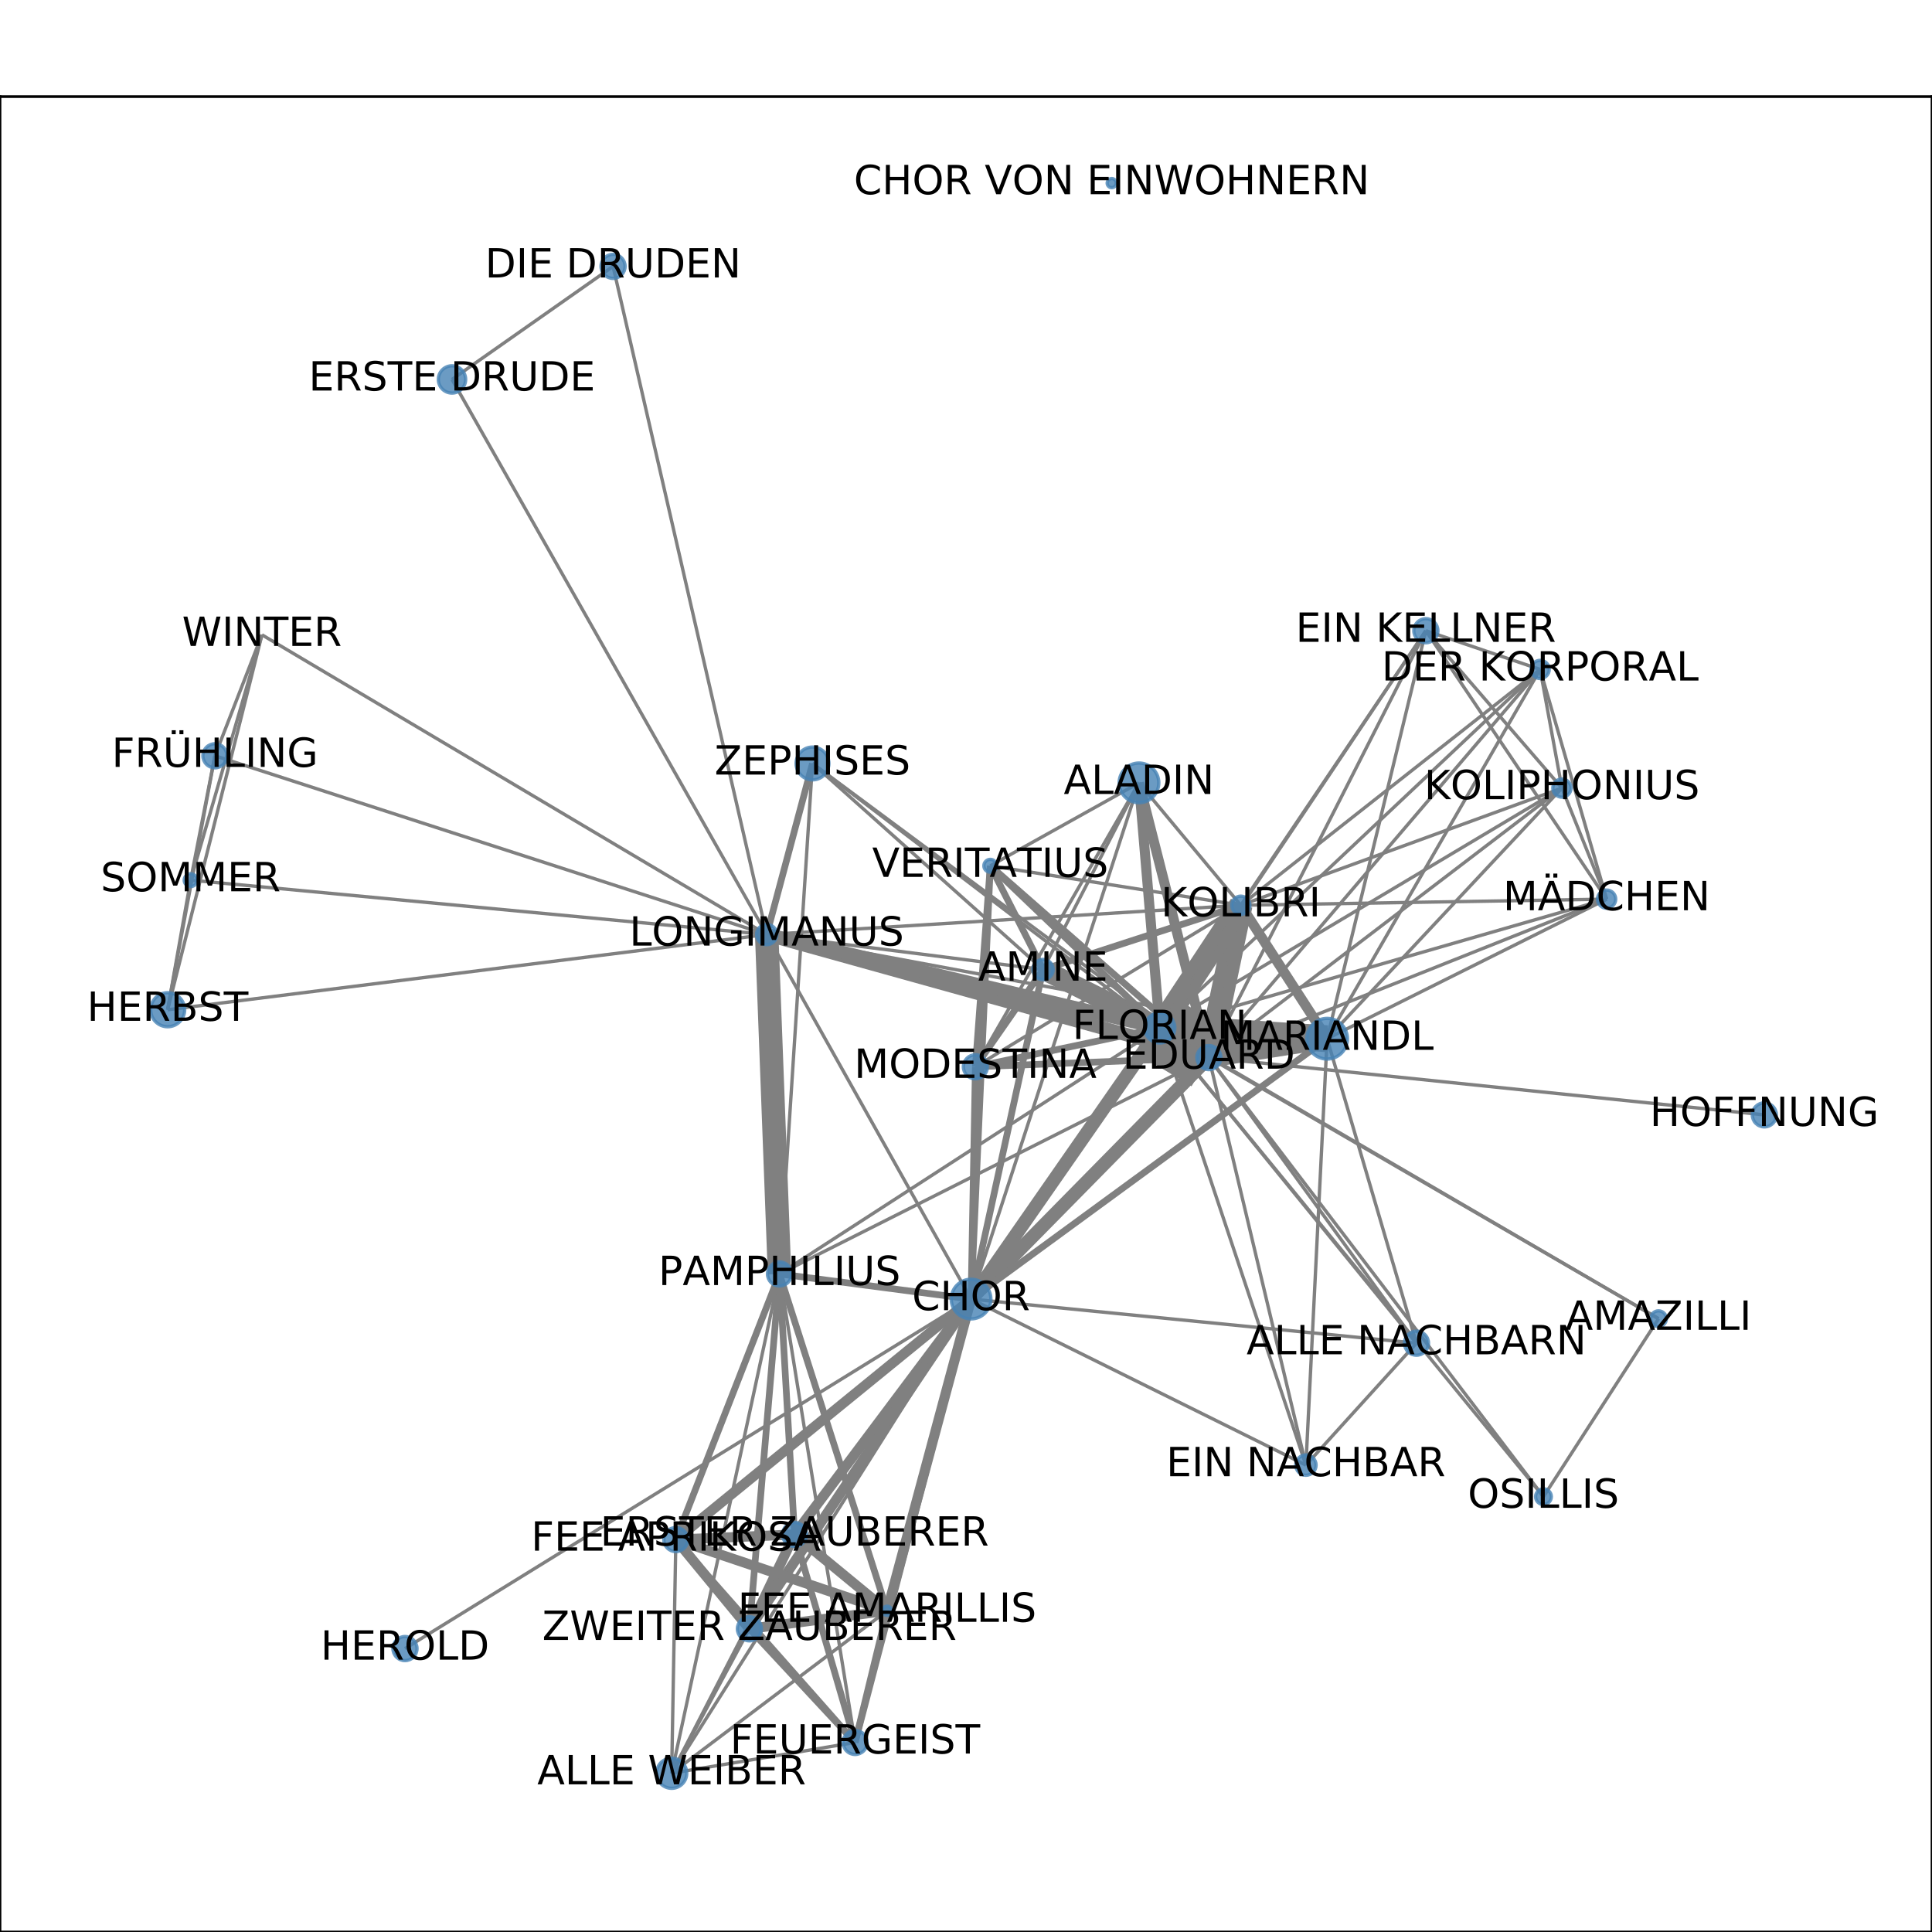 <?xml version="1.0" encoding="utf-8" standalone="no"?>
<!DOCTYPE svg PUBLIC "-//W3C//DTD SVG 1.1//EN"
  "http://www.w3.org/Graphics/SVG/1.1/DTD/svg11.dtd">
<!-- Created with matplotlib (http://matplotlib.org/) -->
<svg height="576pt" version="1.1" viewBox="0 0 576 576" width="576pt" xmlns="http://www.w3.org/2000/svg" xmlns:xlink="http://www.w3.org/1999/xlink">
 <defs>
  <style type="text/css">
*{stroke-linecap:butt;stroke-linejoin:round;}
  </style>
 </defs>
 <g id="figure_1">
  <g id="patch_1">
   <path d="M 0 576 
L 576 576 
L 576 0 
L 0 0 
z
" style="fill:#ffffff;"/>
  </g>
  <g id="axes_1">
   <g id="patch_2">
    <path d="M 0 576 
L 576 576 
L 576 28.8 
L 0 28.8 
z
" style="fill:#ffffff;"/>
   </g>
   <g id="LineCollection_1">
    <path clip-path="url(#p235eeed160)" d="M 289.509 387.302 
L 290.801 318.05 
" style="fill:none;stroke:#808080;stroke-width:2;"/>
    <path clip-path="url(#p235eeed160)" d="M 289.509 387.302 
L 232.401 379.813 
" style="fill:none;stroke:#808080;stroke-width:2;"/>
    <path clip-path="url(#p235eeed160)" d="M 289.509 387.302 
L 345.765 306.456 
" style="fill:none;stroke:#808080;stroke-width:4;"/>
    <path clip-path="url(#p235eeed160)" d="M 289.509 387.302 
L 339.571 233.399 
" style="fill:none;stroke:#808080;"/>
    <path clip-path="url(#p235eeed160)" d="M 289.509 387.302 
L 310.973 289.062 
" style="fill:none;stroke:#808080;stroke-width:2;"/>
    <path clip-path="url(#p235eeed160)" d="M 289.509 387.302 
L 236.888 457.488 
" style="fill:none;stroke:#808080;stroke-width:3;"/>
    <path clip-path="url(#p235eeed160)" d="M 289.509 387.302 
L 120.738 491.498 
" style="fill:none;stroke:#808080;"/>
    <path clip-path="url(#p235eeed160)" d="M 289.509 387.302 
L 264.487 480.216 
" style="fill:none;stroke:#808080;stroke-width:3;"/>
    <path clip-path="url(#p235eeed160)" d="M 289.509 387.302 
L 201.498 459.003 
" style="fill:none;stroke:#808080;stroke-width:3;"/>
    <path clip-path="url(#p235eeed160)" d="M 289.509 387.302 
L 422.299 400.452 
" style="fill:none;stroke:#808080;"/>
    <path clip-path="url(#p235eeed160)" d="M 289.509 387.302 
L 369.928 269.887 
" style="fill:none;stroke:#808080;stroke-width:2;"/>
    <path clip-path="url(#p235eeed160)" d="M 289.509 387.302 
L 360.407 315.303 
" style="fill:none;stroke:#808080;stroke-width:4;"/>
    <path clip-path="url(#p235eeed160)" d="M 289.509 387.302 
L 395.659 309.679 
" style="fill:none;stroke:#808080;stroke-width:2;"/>
    <path clip-path="url(#p235eeed160)" d="M 289.509 387.302 
L 254.937 519.484 
" style="fill:none;stroke:#808080;stroke-width:2;"/>
    <path clip-path="url(#p235eeed160)" d="M 289.509 387.302 
L 295.246 258.124 
" style="fill:none;stroke:#808080;stroke-width:2;"/>
    <path clip-path="url(#p235eeed160)" d="M 289.509 387.302 
L 228.582 278.614 
" style="fill:none;stroke:#808080;"/>
    <path clip-path="url(#p235eeed160)" d="M 289.509 387.302 
L 223.429 485.608 
" style="fill:none;stroke:#808080;stroke-width:3;"/>
    <path clip-path="url(#p235eeed160)" d="M 289.509 387.302 
L 200.246 528.665 
" style="fill:none;stroke:#808080;"/>
    <path clip-path="url(#p235eeed160)" d="M 289.509 387.302 
L 389.34 436.802 
" style="fill:none;stroke:#808080;"/>
    <path clip-path="url(#p235eeed160)" d="M 290.801 318.05 
L 360.407 315.303 
" style="fill:none;stroke:#808080;stroke-width:2;"/>
    <path clip-path="url(#p235eeed160)" d="M 290.801 318.05 
L 345.765 306.456 
" style="fill:none;stroke:#808080;stroke-width:2;"/>
    <path clip-path="url(#p235eeed160)" d="M 290.801 318.05 
L 339.571 233.399 
" style="fill:none;stroke:#808080;"/>
    <path clip-path="url(#p235eeed160)" d="M 290.801 318.05 
L 310.973 289.062 
" style="fill:none;stroke:#808080;stroke-width:2;"/>
    <path clip-path="url(#p235eeed160)" d="M 290.801 318.05 
L 295.246 258.124 
" style="fill:none;stroke:#808080;stroke-width:2;"/>
    <path clip-path="url(#p235eeed160)" d="M 290.801 318.05 
L 369.928 269.887 
" style="fill:none;stroke:#808080;"/>
    <path clip-path="url(#p235eeed160)" d="M 478.989 268.066 
L 360.407 315.303 
" style="fill:none;stroke:#808080;"/>
    <path clip-path="url(#p235eeed160)" d="M 478.989 268.066 
L 395.659 309.679 
" style="fill:none;stroke:#808080;"/>
    <path clip-path="url(#p235eeed160)" d="M 478.989 268.066 
L 345.765 306.456 
" style="fill:none;stroke:#808080;"/>
    <path clip-path="url(#p235eeed160)" d="M 478.989 268.066 
L 465.664 234.955 
" style="fill:none;stroke:#808080;"/>
    <path clip-path="url(#p235eeed160)" d="M 478.989 268.066 
L 425.1 188.04 
" style="fill:none;stroke:#808080;"/>
    <path clip-path="url(#p235eeed160)" d="M 478.989 268.066 
L 459.173 199.586 
" style="fill:none;stroke:#808080;"/>
    <path clip-path="url(#p235eeed160)" d="M 478.989 268.066 
L 369.928 269.887 
" style="fill:none;stroke:#808080;"/>
    <path clip-path="url(#p235eeed160)" d="M 526.017 332.383 
L 360.407 315.303 
" style="fill:none;stroke:#808080;"/>
    <path clip-path="url(#p235eeed160)" d="M 264.487 480.216 
L 201.498 459.003 
" style="fill:none;stroke:#808080;stroke-width:3;"/>
    <path clip-path="url(#p235eeed160)" d="M 264.487 480.216 
L 232.401 379.813 
" style="fill:none;stroke:#808080;stroke-width:2;"/>
    <path clip-path="url(#p235eeed160)" d="M 264.487 480.216 
L 254.937 519.484 
" style="fill:none;stroke:#808080;stroke-width:2;"/>
    <path clip-path="url(#p235eeed160)" d="M 264.487 480.216 
L 236.888 457.488 
" style="fill:none;stroke:#808080;stroke-width:3;"/>
    <path clip-path="url(#p235eeed160)" d="M 264.487 480.216 
L 200.246 528.665 
" style="fill:none;stroke:#808080;"/>
    <path clip-path="url(#p235eeed160)" d="M 264.487 480.216 
L 223.429 485.608 
" style="fill:none;stroke:#808080;stroke-width:3;"/>
    <path clip-path="url(#p235eeed160)" d="M 223.429 485.608 
L 201.498 459.003 
" style="fill:none;stroke:#808080;stroke-width:3;"/>
    <path clip-path="url(#p235eeed160)" d="M 223.429 485.608 
L 232.401 379.813 
" style="fill:none;stroke:#808080;stroke-width:2;"/>
    <path clip-path="url(#p235eeed160)" d="M 223.429 485.608 
L 254.937 519.484 
" style="fill:none;stroke:#808080;stroke-width:2;"/>
    <path clip-path="url(#p235eeed160)" d="M 223.429 485.608 
L 236.888 457.488 
" style="fill:none;stroke:#808080;stroke-width:3;"/>
    <path clip-path="url(#p235eeed160)" d="M 223.429 485.608 
L 200.246 528.665 
" style="fill:none;stroke:#808080;"/>
    <path clip-path="url(#p235eeed160)" d="M 360.407 315.303 
L 232.401 379.813 
" style="fill:none;stroke:#808080;"/>
    <path clip-path="url(#p235eeed160)" d="M 360.407 315.303 
L 345.765 306.456 
" style="fill:none;stroke:#808080;stroke-width:20;"/>
    <path clip-path="url(#p235eeed160)" d="M 360.407 315.303 
L 339.571 233.399 
" style="fill:none;stroke:#808080;stroke-width:3;"/>
    <path clip-path="url(#p235eeed160)" d="M 360.407 315.303 
L 465.664 234.955 
" style="fill:none;stroke:#808080;"/>
    <path clip-path="url(#p235eeed160)" d="M 360.407 315.303 
L 369.928 269.887 
" style="fill:none;stroke:#808080;stroke-width:7;"/>
    <path clip-path="url(#p235eeed160)" d="M 360.407 315.303 
L 242.232 227.616 
" style="fill:none;stroke:#808080;"/>
    <path clip-path="url(#p235eeed160)" d="M 360.407 315.303 
L 310.973 289.062 
" style="fill:none;stroke:#808080;stroke-width:5;"/>
    <path clip-path="url(#p235eeed160)" d="M 360.407 315.303 
L 395.659 309.679 
" style="fill:none;stroke:#808080;stroke-width:6;"/>
    <path clip-path="url(#p235eeed160)" d="M 360.407 315.303 
L 389.34 436.802 
" style="fill:none;stroke:#808080;"/>
    <path clip-path="url(#p235eeed160)" d="M 360.407 315.303 
L 295.246 258.124 
" style="fill:none;stroke:#808080;stroke-width:2;"/>
    <path clip-path="url(#p235eeed160)" d="M 360.407 315.303 
L 425.1 188.04 
" style="fill:none;stroke:#808080;"/>
    <path clip-path="url(#p235eeed160)" d="M 360.407 315.303 
L 459.173 199.586 
" style="fill:none;stroke:#808080;"/>
    <path clip-path="url(#p235eeed160)" d="M 360.407 315.303 
L 494.462 393.155 
" style="fill:none;stroke:#808080;"/>
    <path clip-path="url(#p235eeed160)" d="M 360.407 315.303 
L 228.582 278.614 
" style="fill:none;stroke:#808080;stroke-width:4;"/>
    <path clip-path="url(#p235eeed160)" d="M 360.407 315.303 
L 460.164 446.215 
" style="fill:none;stroke:#808080;"/>
    <path clip-path="url(#p235eeed160)" d="M 360.407 315.303 
L 422.299 400.452 
" style="fill:none;stroke:#808080;"/>
    <path clip-path="url(#p235eeed160)" d="M 395.659 309.679 
L 345.765 306.456 
" style="fill:none;stroke:#808080;stroke-width:8;"/>
    <path clip-path="url(#p235eeed160)" d="M 395.659 309.679 
L 389.34 436.802 
" style="fill:none;stroke:#808080;"/>
    <path clip-path="url(#p235eeed160)" d="M 395.659 309.679 
L 465.664 234.955 
" style="fill:none;stroke:#808080;"/>
    <path clip-path="url(#p235eeed160)" d="M 395.659 309.679 
L 425.1 188.04 
" style="fill:none;stroke:#808080;"/>
    <path clip-path="url(#p235eeed160)" d="M 395.659 309.679 
L 459.173 199.586 
" style="fill:none;stroke:#808080;"/>
    <path clip-path="url(#p235eeed160)" d="M 395.659 309.679 
L 228.582 278.614 
" style="fill:none;stroke:#808080;"/>
    <path clip-path="url(#p235eeed160)" d="M 395.659 309.679 
L 422.299 400.452 
" style="fill:none;stroke:#808080;"/>
    <path clip-path="url(#p235eeed160)" d="M 395.659 309.679 
L 369.928 269.887 
" style="fill:none;stroke:#808080;stroke-width:3;"/>
    <path clip-path="url(#p235eeed160)" d="M 200.246 528.665 
L 201.498 459.003 
" style="fill:none;stroke:#808080;"/>
    <path clip-path="url(#p235eeed160)" d="M 200.246 528.665 
L 232.401 379.813 
" style="fill:none;stroke:#808080;"/>
    <path clip-path="url(#p235eeed160)" d="M 200.246 528.665 
L 254.937 519.484 
" style="fill:none;stroke:#808080;"/>
    <path clip-path="url(#p235eeed160)" d="M 200.246 528.665 
L 236.888 457.488 
" style="fill:none;stroke:#808080;"/>
    <path clip-path="url(#p235eeed160)" d="M 232.401 379.813 
L 201.498 459.003 
" style="fill:none;stroke:#808080;stroke-width:2;"/>
    <path clip-path="url(#p235eeed160)" d="M 232.401 379.813 
L 254.937 519.484 
" style="fill:none;stroke:#808080;"/>
    <path clip-path="url(#p235eeed160)" d="M 232.401 379.813 
L 345.765 306.456 
" style="fill:none;stroke:#808080;"/>
    <path clip-path="url(#p235eeed160)" d="M 232.401 379.813 
L 242.232 227.616 
" style="fill:none;stroke:#808080;"/>
    <path clip-path="url(#p235eeed160)" d="M 232.401 379.813 
L 236.888 457.488 
" style="fill:none;stroke:#808080;stroke-width:2;"/>
    <path clip-path="url(#p235eeed160)" d="M 232.401 379.813 
L 228.582 278.614 
" style="fill:none;stroke:#808080;stroke-width:7;"/>
    <path clip-path="url(#p235eeed160)" d="M 228.582 278.614 
L 242.232 227.616 
" style="fill:none;stroke:#808080;stroke-width:2;"/>
    <path clip-path="url(#p235eeed160)" d="M 228.582 278.614 
L 78.091 189.26 
" style="fill:none;stroke:#808080;"/>
    <path clip-path="url(#p235eeed160)" d="M 228.582 278.614 
L 345.765 306.456 
" style="fill:none;stroke:#808080;stroke-width:4;"/>
    <path clip-path="url(#p235eeed160)" d="M 228.582 278.614 
L 310.973 289.062 
" style="fill:none;stroke:#808080;"/>
    <path clip-path="url(#p235eeed160)" d="M 228.582 278.614 
L 134.758 113.123 
" style="fill:none;stroke:#808080;"/>
    <path clip-path="url(#p235eeed160)" d="M 228.582 278.614 
L 56.835 262.411 
" style="fill:none;stroke:#808080;"/>
    <path clip-path="url(#p235eeed160)" d="M 228.582 278.614 
L 369.928 269.887 
" style="fill:none;stroke:#808080;"/>
    <path clip-path="url(#p235eeed160)" d="M 228.582 278.614 
L 49.983 301.034 
" style="fill:none;stroke:#808080;"/>
    <path clip-path="url(#p235eeed160)" d="M 228.582 278.614 
L 64.08 225.327 
" style="fill:none;stroke:#808080;"/>
    <path clip-path="url(#p235eeed160)" d="M 228.582 278.614 
L 182.775 79.417 
" style="fill:none;stroke:#808080;"/>
    <path clip-path="url(#p235eeed160)" d="M 369.928 269.887 
L 345.765 306.456 
" style="fill:none;stroke:#808080;stroke-width:7;"/>
    <path clip-path="url(#p235eeed160)" d="M 369.928 269.887 
L 339.571 233.399 
" style="fill:none;stroke:#808080;"/>
    <path clip-path="url(#p235eeed160)" d="M 369.928 269.887 
L 310.973 289.062 
" style="fill:none;stroke:#808080;stroke-width:2;"/>
    <path clip-path="url(#p235eeed160)" d="M 369.928 269.887 
L 459.173 199.586 
" style="fill:none;stroke:#808080;"/>
    <path clip-path="url(#p235eeed160)" d="M 369.928 269.887 
L 295.246 258.124 
" style="fill:none;stroke:#808080;"/>
    <path clip-path="url(#p235eeed160)" d="M 369.928 269.887 
L 465.664 234.955 
" style="fill:none;stroke:#808080;"/>
    <path clip-path="url(#p235eeed160)" d="M 369.928 269.887 
L 425.1 188.04 
" style="fill:none;stroke:#808080;"/>
    <path clip-path="url(#p235eeed160)" d="M 425.1 188.04 
L 345.765 306.456 
" style="fill:none;stroke:#808080;"/>
    <path clip-path="url(#p235eeed160)" d="M 425.1 188.04 
L 465.664 234.955 
" style="fill:none;stroke:#808080;"/>
    <path clip-path="url(#p235eeed160)" d="M 425.1 188.04 
L 459.173 199.586 
" style="fill:none;stroke:#808080;"/>
    <path clip-path="url(#p235eeed160)" d="M 182.775 79.417 
L 134.758 113.123 
" style="fill:none;stroke:#808080;"/>
    <path clip-path="url(#p235eeed160)" d="M 49.983 301.034 
L 78.091 189.26 
" style="fill:none;stroke:#808080;"/>
    <path clip-path="url(#p235eeed160)" d="M 49.983 301.034 
L 56.835 262.411 
" style="fill:none;stroke:#808080;"/>
    <path clip-path="url(#p235eeed160)" d="M 49.983 301.034 
L 64.08 225.327 
" style="fill:none;stroke:#808080;"/>
    <path clip-path="url(#p235eeed160)" d="M 295.246 258.124 
L 345.765 306.456 
" style="fill:none;stroke:#808080;stroke-width:2;"/>
    <path clip-path="url(#p235eeed160)" d="M 295.246 258.124 
L 339.571 233.399 
" style="fill:none;stroke:#808080;"/>
    <path clip-path="url(#p235eeed160)" d="M 295.246 258.124 
L 310.973 289.062 
" style="fill:none;stroke:#808080;stroke-width:2;"/>
    <path clip-path="url(#p235eeed160)" d="M 78.091 189.26 
L 56.835 262.411 
" style="fill:none;stroke:#808080;"/>
    <path clip-path="url(#p235eeed160)" d="M 78.091 189.26 
L 64.08 225.327 
" style="fill:none;stroke:#808080;"/>
    <path clip-path="url(#p235eeed160)" d="M 345.765 306.456 
L 339.571 233.399 
" style="fill:none;stroke:#808080;stroke-width:3;"/>
    <path clip-path="url(#p235eeed160)" d="M 345.765 306.456 
L 310.973 289.062 
" style="fill:none;stroke:#808080;stroke-width:6;"/>
    <path clip-path="url(#p235eeed160)" d="M 345.765 306.456 
L 459.173 199.586 
" style="fill:none;stroke:#808080;"/>
    <path clip-path="url(#p235eeed160)" d="M 345.765 306.456 
L 242.232 227.616 
" style="fill:none;stroke:#808080;"/>
    <path clip-path="url(#p235eeed160)" d="M 345.765 306.456 
L 389.34 436.802 
" style="fill:none;stroke:#808080;"/>
    <path clip-path="url(#p235eeed160)" d="M 345.765 306.456 
L 465.664 234.955 
" style="fill:none;stroke:#808080;"/>
    <path clip-path="url(#p235eeed160)" d="M 345.765 306.456 
L 494.462 393.155 
" style="fill:none;stroke:#808080;"/>
    <path clip-path="url(#p235eeed160)" d="M 345.765 306.456 
L 460.164 446.215 
" style="fill:none;stroke:#808080;"/>
    <path clip-path="url(#p235eeed160)" d="M 345.765 306.456 
L 422.299 400.452 
" style="fill:none;stroke:#808080;"/>
    <path clip-path="url(#p235eeed160)" d="M 339.571 233.399 
L 310.973 289.062 
" style="fill:none;stroke:#808080;"/>
    <path clip-path="url(#p235eeed160)" d="M 310.973 289.062 
L 242.232 227.616 
" style="fill:none;stroke:#808080;"/>
    <path clip-path="url(#p235eeed160)" d="M 56.835 262.411 
L 64.08 225.327 
" style="fill:none;stroke:#808080;"/>
    <path clip-path="url(#p235eeed160)" d="M 459.173 199.586 
L 465.664 234.955 
" style="fill:none;stroke:#808080;"/>
    <path clip-path="url(#p235eeed160)" d="M 201.498 459.003 
L 254.937 519.484 
" style="fill:none;stroke:#808080;stroke-width:2;"/>
    <path clip-path="url(#p235eeed160)" d="M 201.498 459.003 
L 236.888 457.488 
" style="fill:none;stroke:#808080;stroke-width:3;"/>
    <path clip-path="url(#p235eeed160)" d="M 254.937 519.484 
L 236.888 457.488 
" style="fill:none;stroke:#808080;stroke-width:2;"/>
    <path clip-path="url(#p235eeed160)" d="M 422.299 400.452 
L 389.34 436.802 
" style="fill:none;stroke:#808080;"/>
    <path clip-path="url(#p235eeed160)" d="M 494.462 393.155 
L 460.164 446.215 
" style="fill:none;stroke:#808080;"/>
   </g>
   <g id="matplotlib.axis_1">
    <g id="xtick_1">
     <g id="line2d_1">
      <defs>
       <path d="M 0 0 
L 0 3.5 
" id="m36ff14912b" style="stroke:#000000;stroke-width:0.8;"/>
      </defs>
      <g>
       <use style="stroke:#000000;stroke-width:0.8;" x="49.983" xlink:href="#m36ff14912b" y="576"/>
      </g>
     </g>
     <g id="text_1">
      <!-- 0.0 -->
      <defs>
       <path d="M 31.781 66.406 
Q 24.172 66.406 20.328 58.906 
Q 16.5 51.422 16.5 36.375 
Q 16.5 21.391 20.328 13.891 
Q 24.172 6.391 31.781 6.391 
Q 39.453 6.391 43.281 13.891 
Q 47.125 21.391 47.125 36.375 
Q 47.125 51.422 43.281 58.906 
Q 39.453 66.406 31.781 66.406 
z
M 31.781 74.219 
Q 44.047 74.219 50.516 64.516 
Q 56.984 54.828 56.984 36.375 
Q 56.984 17.969 50.516 8.266 
Q 44.047 -1.422 31.781 -1.422 
Q 19.531 -1.422 13.062 8.266 
Q 6.594 17.969 6.594 36.375 
Q 6.594 54.828 13.062 64.516 
Q 19.531 74.219 31.781 74.219 
z
" id="DejaVuSans-30"/>
       <path d="M 10.688 12.406 
L 21 12.406 
L 21 0 
L 10.688 0 
z
" id="DejaVuSans-2e"/>
      </defs>
      <g transform="translate(42.032 590.598)scale(0.1 -0.1)">
       <use xlink:href="#DejaVuSans-30"/>
       <use x="63.623" xlink:href="#DejaVuSans-2e"/>
       <use x="95.41" xlink:href="#DejaVuSans-30"/>
      </g>
     </g>
    </g>
    <g id="xtick_2">
     <g id="line2d_2">
      <g>
       <use style="stroke:#000000;stroke-width:0.8;" x="145.19" xlink:href="#m36ff14912b" y="576"/>
      </g>
     </g>
     <g id="text_2">
      <!-- 0.2 -->
      <defs>
       <path d="M 19.188 8.297 
L 53.609 8.297 
L 53.609 0 
L 7.328 0 
L 7.328 8.297 
Q 12.938 14.109 22.625 23.891 
Q 32.328 33.688 34.812 36.531 
Q 39.547 41.844 41.422 45.531 
Q 43.312 49.219 43.312 52.781 
Q 43.312 58.594 39.234 62.25 
Q 35.156 65.922 28.609 65.922 
Q 23.969 65.922 18.812 64.312 
Q 13.672 62.703 7.812 59.422 
L 7.812 69.391 
Q 13.766 71.781 18.938 73 
Q 24.125 74.219 28.422 74.219 
Q 39.75 74.219 46.484 68.547 
Q 53.219 62.891 53.219 53.422 
Q 53.219 48.922 51.531 44.891 
Q 49.859 40.875 45.406 35.406 
Q 44.188 33.984 37.641 27.219 
Q 31.109 20.453 19.188 8.297 
z
" id="DejaVuSans-32"/>
      </defs>
      <g transform="translate(137.239 590.598)scale(0.1 -0.1)">
       <use xlink:href="#DejaVuSans-30"/>
       <use x="63.623" xlink:href="#DejaVuSans-2e"/>
       <use x="95.41" xlink:href="#DejaVuSans-32"/>
      </g>
     </g>
    </g>
    <g id="xtick_3">
     <g id="line2d_3">
      <g>
       <use style="stroke:#000000;stroke-width:0.8;" x="240.397" xlink:href="#m36ff14912b" y="576"/>
      </g>
     </g>
     <g id="text_3">
      <!-- 0.4 -->
      <defs>
       <path d="M 37.797 64.312 
L 12.891 25.391 
L 37.797 25.391 
z
M 35.203 72.906 
L 47.609 72.906 
L 47.609 25.391 
L 58.016 25.391 
L 58.016 17.188 
L 47.609 17.188 
L 47.609 0 
L 37.797 0 
L 37.797 17.188 
L 4.891 17.188 
L 4.891 26.703 
z
" id="DejaVuSans-34"/>
      </defs>
      <g transform="translate(232.445 590.598)scale(0.1 -0.1)">
       <use xlink:href="#DejaVuSans-30"/>
       <use x="63.623" xlink:href="#DejaVuSans-2e"/>
       <use x="95.41" xlink:href="#DejaVuSans-34"/>
      </g>
     </g>
    </g>
    <g id="xtick_4">
     <g id="line2d_4">
      <g>
       <use style="stroke:#000000;stroke-width:0.8;" x="335.603" xlink:href="#m36ff14912b" y="576"/>
      </g>
     </g>
     <g id="text_4">
      <!-- 0.6 -->
      <defs>
       <path d="M 33.016 40.375 
Q 26.375 40.375 22.484 35.828 
Q 18.609 31.297 18.609 23.391 
Q 18.609 15.531 22.484 10.953 
Q 26.375 6.391 33.016 6.391 
Q 39.656 6.391 43.531 10.953 
Q 47.406 15.531 47.406 23.391 
Q 47.406 31.297 43.531 35.828 
Q 39.656 40.375 33.016 40.375 
z
M 52.594 71.297 
L 52.594 62.312 
Q 48.875 64.062 45.094 64.984 
Q 41.312 65.922 37.594 65.922 
Q 27.828 65.922 22.672 59.328 
Q 17.531 52.734 16.797 39.406 
Q 19.672 43.656 24.016 45.922 
Q 28.375 48.188 33.594 48.188 
Q 44.578 48.188 50.953 41.516 
Q 57.328 34.859 57.328 23.391 
Q 57.328 12.156 50.688 5.359 
Q 44.047 -1.422 33.016 -1.422 
Q 20.359 -1.422 13.672 8.266 
Q 6.984 17.969 6.984 36.375 
Q 6.984 53.656 15.188 63.938 
Q 23.391 74.219 37.203 74.219 
Q 40.922 74.219 44.703 73.484 
Q 48.484 72.75 52.594 71.297 
z
" id="DejaVuSans-36"/>
      </defs>
      <g transform="translate(327.652 590.598)scale(0.1 -0.1)">
       <use xlink:href="#DejaVuSans-30"/>
       <use x="63.623" xlink:href="#DejaVuSans-2e"/>
       <use x="95.41" xlink:href="#DejaVuSans-36"/>
      </g>
     </g>
    </g>
    <g id="xtick_5">
     <g id="line2d_5">
      <g>
       <use style="stroke:#000000;stroke-width:0.8;" x="430.81" xlink:href="#m36ff14912b" y="576"/>
      </g>
     </g>
     <g id="text_5">
      <!-- 0.8 -->
      <defs>
       <path d="M 31.781 34.625 
Q 24.75 34.625 20.719 30.859 
Q 16.703 27.094 16.703 20.516 
Q 16.703 13.922 20.719 10.156 
Q 24.75 6.391 31.781 6.391 
Q 38.812 6.391 42.859 10.172 
Q 46.922 13.969 46.922 20.516 
Q 46.922 27.094 42.891 30.859 
Q 38.875 34.625 31.781 34.625 
z
M 21.922 38.812 
Q 15.578 40.375 12.031 44.719 
Q 8.5 49.078 8.5 55.328 
Q 8.5 64.062 14.719 69.141 
Q 20.953 74.219 31.781 74.219 
Q 42.672 74.219 48.875 69.141 
Q 55.078 64.062 55.078 55.328 
Q 55.078 49.078 51.531 44.719 
Q 48 40.375 41.703 38.812 
Q 48.828 37.156 52.797 32.312 
Q 56.781 27.484 56.781 20.516 
Q 56.781 9.906 50.312 4.234 
Q 43.844 -1.422 31.781 -1.422 
Q 19.734 -1.422 13.25 4.234 
Q 6.781 9.906 6.781 20.516 
Q 6.781 27.484 10.781 32.312 
Q 14.797 37.156 21.922 38.812 
z
M 18.312 54.391 
Q 18.312 48.734 21.844 45.562 
Q 25.391 42.391 31.781 42.391 
Q 38.141 42.391 41.719 45.562 
Q 45.312 48.734 45.312 54.391 
Q 45.312 60.062 41.719 63.234 
Q 38.141 66.406 31.781 66.406 
Q 25.391 66.406 21.844 63.234 
Q 18.312 60.062 18.312 54.391 
z
" id="DejaVuSans-38"/>
      </defs>
      <g transform="translate(422.858 590.598)scale(0.1 -0.1)">
       <use xlink:href="#DejaVuSans-30"/>
       <use x="63.623" xlink:href="#DejaVuSans-2e"/>
       <use x="95.41" xlink:href="#DejaVuSans-38"/>
      </g>
     </g>
    </g>
    <g id="xtick_6">
     <g id="line2d_6">
      <g>
       <use style="stroke:#000000;stroke-width:0.8;" x="526.017" xlink:href="#m36ff14912b" y="576"/>
      </g>
     </g>
     <g id="text_6">
      <!-- 1.0 -->
      <defs>
       <path d="M 12.406 8.297 
L 28.516 8.297 
L 28.516 63.922 
L 10.984 60.406 
L 10.984 69.391 
L 28.422 72.906 
L 38.281 72.906 
L 38.281 8.297 
L 54.391 8.297 
L 54.391 0 
L 12.406 0 
z
" id="DejaVuSans-31"/>
      </defs>
      <g transform="translate(518.065 590.598)scale(0.1 -0.1)">
       <use xlink:href="#DejaVuSans-31"/>
       <use x="63.623" xlink:href="#DejaVuSans-2e"/>
       <use x="95.41" xlink:href="#DejaVuSans-30"/>
      </g>
     </g>
    </g>
   </g>
   <g id="matplotlib.axis_2">
    <g id="ytick_1">
     <g id="line2d_7">
      <defs>
       <path d="M 0 0 
L -3.5 0 
" id="m15e152506f" style="stroke:#000000;stroke-width:0.8;"/>
      </defs>
      <g>
       <use style="stroke:#000000;stroke-width:0.8;" x="0" xlink:href="#m15e152506f" y="528.665"/>
      </g>
     </g>
     <g id="text_7">
      <!-- 0.0 -->
      <g transform="translate(-22.903 532.464)scale(0.1 -0.1)">
       <use xlink:href="#DejaVuSans-30"/>
       <use x="63.623" xlink:href="#DejaVuSans-2e"/>
       <use x="95.41" xlink:href="#DejaVuSans-30"/>
      </g>
     </g>
    </g>
    <g id="ytick_2">
     <g id="line2d_8">
      <g>
       <use style="stroke:#000000;stroke-width:0.8;" x="0" xlink:href="#m15e152506f" y="425.485"/>
      </g>
     </g>
     <g id="text_8">
      <!-- 0.2 -->
      <g transform="translate(-22.903 429.284)scale(0.1 -0.1)">
       <use xlink:href="#DejaVuSans-30"/>
       <use x="63.623" xlink:href="#DejaVuSans-2e"/>
       <use x="95.41" xlink:href="#DejaVuSans-32"/>
      </g>
     </g>
    </g>
    <g id="ytick_3">
     <g id="line2d_9">
      <g>
       <use style="stroke:#000000;stroke-width:0.8;" x="0" xlink:href="#m15e152506f" y="322.305"/>
      </g>
     </g>
     <g id="text_9">
      <!-- 0.4 -->
      <g transform="translate(-22.903 326.104)scale(0.1 -0.1)">
       <use xlink:href="#DejaVuSans-30"/>
       <use x="63.623" xlink:href="#DejaVuSans-2e"/>
       <use x="95.41" xlink:href="#DejaVuSans-34"/>
      </g>
     </g>
    </g>
    <g id="ytick_4">
     <g id="line2d_10">
      <g>
       <use style="stroke:#000000;stroke-width:0.8;" x="0" xlink:href="#m15e152506f" y="219.125"/>
      </g>
     </g>
     <g id="text_10">
      <!-- 0.6 -->
      <g transform="translate(-22.903 222.924)scale(0.1 -0.1)">
       <use xlink:href="#DejaVuSans-30"/>
       <use x="63.623" xlink:href="#DejaVuSans-2e"/>
       <use x="95.41" xlink:href="#DejaVuSans-36"/>
      </g>
     </g>
    </g>
    <g id="ytick_5">
     <g id="line2d_11">
      <g>
       <use style="stroke:#000000;stroke-width:0.8;" x="0" xlink:href="#m15e152506f" y="115.945"/>
      </g>
     </g>
     <g id="text_11">
      <!-- 0.8 -->
      <g transform="translate(-22.903 119.744)scale(0.1 -0.1)">
       <use xlink:href="#DejaVuSans-30"/>
       <use x="63.623" xlink:href="#DejaVuSans-2e"/>
       <use x="95.41" xlink:href="#DejaVuSans-38"/>
      </g>
     </g>
    </g>
   </g>
   <g id="PathCollection_1">
    <path clip-path="url(#p235eeed160)" d="M 289.509 393.211 
C 291.076 393.211 292.579 392.589 293.688 391.48 
C 294.796 390.372 295.419 388.869 295.419 387.302 
C 295.419 385.734 294.796 384.231 293.688 383.123 
C 292.579 382.014 291.076 381.392 289.509 381.392 
C 287.941 381.392 286.438 382.014 285.33 383.123 
C 284.222 384.231 283.599 385.734 283.599 387.302 
C 283.599 388.869 284.222 390.372 285.33 391.48 
C 286.438 392.589 287.941 393.211 289.509 393.211 
z
" style="fill:#4682b4;fill-opacity:0.8;stroke:#4682b4;stroke-opacity:0.8;"/>
    <path clip-path="url(#p235eeed160)" d="M 290.801 321.637 
C 291.753 321.637 292.665 321.259 293.338 320.586 
C 294.011 319.913 294.389 319.001 294.389 318.05 
C 294.389 317.098 294.011 316.186 293.338 315.513 
C 292.665 314.84 291.753 314.462 290.801 314.462 
C 289.85 314.462 288.938 314.84 288.265 315.513 
C 287.592 316.186 287.214 317.098 287.214 318.05 
C 287.214 319.001 287.592 319.913 288.265 320.586 
C 288.938 321.259 289.85 321.637 290.801 321.637 
z
" style="fill:#4682b4;fill-opacity:0.8;stroke:#4682b4;stroke-opacity:0.8;"/>
    <path clip-path="url(#p235eeed160)" d="M 331.448 55.949 
C 331.807 55.949 332.152 55.806 332.406 55.552 
C 332.661 55.298 332.803 54.953 332.803 54.593 
C 332.803 54.234 332.661 53.889 332.406 53.634 
C 332.152 53.38 331.807 53.237 331.448 53.237 
C 331.088 53.237 330.743 53.38 330.489 53.634 
C 330.235 53.889 330.092 54.234 330.092 54.593 
C 330.092 54.953 330.235 55.298 330.489 55.552 
C 330.743 55.806 331.088 55.949 331.448 55.949 
z
" style="fill:#4682b4;fill-opacity:0.8;stroke:#4682b4;stroke-opacity:0.8;"/>
    <path clip-path="url(#p235eeed160)" d="M 478.989 270.778 
C 479.708 270.778 480.398 270.492 480.906 269.984 
C 481.415 269.475 481.701 268.786 481.701 268.066 
C 481.701 267.347 481.415 266.658 480.906 266.149 
C 480.398 265.641 479.708 265.355 478.989 265.355 
C 478.27 265.355 477.58 265.641 477.071 266.149 
C 476.563 266.658 476.277 267.347 476.277 268.066 
C 476.277 268.786 476.563 269.475 477.071 269.984 
C 477.58 270.492 478.27 270.778 478.989 270.778 
z
" style="fill:#4682b4;fill-opacity:0.8;stroke:#4682b4;stroke-opacity:0.8;"/>
    <path clip-path="url(#p235eeed160)" d="M 526.017 335.97 
C 526.968 335.97 527.88 335.592 528.553 334.92 
C 529.226 334.247 529.604 333.335 529.604 332.383 
C 529.604 331.432 529.226 330.519 528.553 329.847 
C 527.88 329.174 526.968 328.796 526.017 328.796 
C 525.065 328.796 524.153 329.174 523.48 329.847 
C 522.807 330.519 522.429 331.432 522.429 332.383 
C 522.429 333.335 522.807 334.247 523.48 334.92 
C 524.153 335.592 525.065 335.97 526.017 335.97 
z
" style="fill:#4682b4;fill-opacity:0.8;stroke:#4682b4;stroke-opacity:0.8;"/>
    <path clip-path="url(#p235eeed160)" d="M 264.487 481.572 
C 264.846 481.572 265.191 481.429 265.445 481.174 
C 265.699 480.92 265.842 480.575 265.842 480.216 
C 265.842 479.856 265.699 479.511 265.445 479.257 
C 265.191 479.003 264.846 478.86 264.487 478.86 
C 264.127 478.86 263.782 479.003 263.528 479.257 
C 263.274 479.511 263.131 479.856 263.131 480.216 
C 263.131 480.575 263.274 480.92 263.528 481.174 
C 263.782 481.429 264.127 481.572 264.487 481.572 
z
" style="fill:#4682b4;fill-opacity:0.8;stroke:#4682b4;stroke-opacity:0.8;"/>
    <path clip-path="url(#p235eeed160)" d="M 223.429 489.196 
C 224.381 489.196 225.293 488.818 225.966 488.145 
C 226.638 487.472 227.016 486.56 227.016 485.608 
C 227.016 484.657 226.638 483.745 225.966 483.072 
C 225.293 482.399 224.381 482.021 223.429 482.021 
C 222.478 482.021 221.565 482.399 220.893 483.072 
C 220.22 483.745 219.842 484.657 219.842 485.608 
C 219.842 486.56 220.22 487.472 220.893 488.145 
C 221.565 488.818 222.478 489.196 223.429 489.196 
z
" style="fill:#4682b4;fill-opacity:0.8;stroke:#4682b4;stroke-opacity:0.8;"/>
    <path clip-path="url(#p235eeed160)" d="M 360.407 318.89 
C 361.358 318.89 362.271 318.512 362.943 317.839 
C 363.616 317.166 363.994 316.254 363.994 315.303 
C 363.994 314.351 363.616 313.439 362.943 312.766 
C 362.271 312.093 361.358 311.716 360.407 311.716 
C 359.456 311.716 358.543 312.093 357.87 312.766 
C 357.198 313.439 356.82 314.351 356.82 315.303 
C 356.82 316.254 357.198 317.166 357.87 317.839 
C 358.543 318.512 359.456 318.89 360.407 318.89 
z
" style="fill:#4682b4;fill-opacity:0.8;stroke:#4682b4;stroke-opacity:0.8;"/>
    <path clip-path="url(#p235eeed160)" d="M 395.659 315.743 
C 397.267 315.743 398.81 315.104 399.947 313.967 
C 401.084 312.83 401.723 311.287 401.723 309.679 
C 401.723 308.071 401.084 306.529 399.947 305.392 
C 398.81 304.255 397.267 303.616 395.659 303.616 
C 394.051 303.616 392.509 304.255 391.372 305.392 
C 390.235 306.529 389.596 308.071 389.596 309.679 
C 389.596 311.287 390.235 312.83 391.372 313.967 
C 392.509 315.104 394.051 315.743 395.659 315.743 
z
" style="fill:#4682b4;fill-opacity:0.8;stroke:#4682b4;stroke-opacity:0.8;"/>
    <path clip-path="url(#p235eeed160)" d="M 200.246 533.162 
C 201.438 533.162 202.582 532.688 203.425 531.845 
C 204.269 531.001 204.742 529.857 204.742 528.665 
C 204.742 527.472 204.269 526.328 203.425 525.485 
C 202.582 524.642 201.438 524.168 200.246 524.168 
C 199.053 524.168 197.909 524.642 197.066 525.485 
C 196.223 526.328 195.749 527.472 195.749 528.665 
C 195.749 529.857 196.223 531.001 197.066 531.845 
C 197.909 532.688 199.053 533.162 200.246 533.162 
z
" style="fill:#4682b4;fill-opacity:0.8;stroke:#4682b4;stroke-opacity:0.8;"/>
    <path clip-path="url(#p235eeed160)" d="M 232.401 383.4 
C 233.352 383.4 234.265 383.022 234.937 382.35 
C 235.61 381.677 235.988 380.764 235.988 379.813 
C 235.988 378.862 235.61 377.949 234.937 377.277 
C 234.265 376.604 233.352 376.226 232.401 376.226 
C 231.45 376.226 230.537 376.604 229.864 377.277 
C 229.192 377.949 228.814 378.862 228.814 379.813 
C 228.814 380.764 229.192 381.677 229.864 382.35 
C 230.537 383.022 231.45 383.4 232.401 383.4 
z
" style="fill:#4682b4;fill-opacity:0.8;stroke:#4682b4;stroke-opacity:0.8;"/>
    <path clip-path="url(#p235eeed160)" d="M 228.582 281.646 
C 229.386 281.646 230.157 281.326 230.725 280.758 
C 231.294 280.189 231.613 279.418 231.613 278.614 
C 231.613 277.81 231.294 277.039 230.725 276.47 
C 230.157 275.902 229.386 275.582 228.582 275.582 
C 227.778 275.582 227.007 275.902 226.438 276.47 
C 225.869 277.039 225.55 277.81 225.55 278.614 
C 225.55 279.418 225.869 280.189 226.438 280.758 
C 227.007 281.326 227.778 281.646 228.582 281.646 
z
" style="fill:#4682b4;fill-opacity:0.8;stroke:#4682b4;stroke-opacity:0.8;"/>
    <path clip-path="url(#p235eeed160)" d="M 369.928 272.598 
C 370.648 272.598 371.337 272.313 371.846 271.804 
C 372.354 271.296 372.64 270.606 372.64 269.887 
C 372.64 269.168 372.354 268.478 371.846 267.969 
C 371.337 267.461 370.648 267.175 369.928 267.175 
C 369.209 267.175 368.52 267.461 368.011 267.969 
C 367.503 268.478 367.217 269.168 367.217 269.887 
C 367.217 270.606 367.503 271.296 368.011 271.804 
C 368.52 272.313 369.209 272.598 369.928 272.598 
z
" style="fill:#4682b4;fill-opacity:0.8;stroke:#4682b4;stroke-opacity:0.8;"/>
    <path clip-path="url(#p235eeed160)" d="M 425.1 191.627 
C 426.052 191.627 426.964 191.249 427.637 190.576 
C 428.31 189.904 428.688 188.991 428.688 188.04 
C 428.688 187.089 428.31 186.176 427.637 185.503 
C 426.964 184.831 426.052 184.453 425.1 184.453 
C 424.149 184.453 423.237 184.831 422.564 185.503 
C 421.891 186.176 421.513 187.089 421.513 188.04 
C 421.513 188.991 421.891 189.904 422.564 190.576 
C 423.237 191.249 424.149 191.627 425.1 191.627 
z
" style="fill:#4682b4;fill-opacity:0.8;stroke:#4682b4;stroke-opacity:0.8;"/>
    <path clip-path="url(#p235eeed160)" d="M 182.775 83.004 
C 183.727 83.004 184.639 82.626 185.312 81.953 
C 185.985 81.28 186.363 80.368 186.363 79.417 
C 186.363 78.465 185.985 77.553 185.312 76.88 
C 184.639 76.207 183.727 75.829 182.775 75.829 
C 181.824 75.829 180.912 76.207 180.239 76.88 
C 179.566 77.553 179.188 78.465 179.188 79.417 
C 179.188 80.368 179.566 81.28 180.239 81.953 
C 180.912 82.626 181.824 83.004 182.775 83.004 
z
" style="fill:#4682b4;fill-opacity:0.8;stroke:#4682b4;stroke-opacity:0.8;"/>
    <path clip-path="url(#p235eeed160)" d="M 49.983 306.107 
C 51.329 306.107 52.619 305.572 53.571 304.621 
C 54.522 303.67 55.056 302.379 55.056 301.034 
C 55.056 299.689 54.522 298.398 53.571 297.447 
C 52.619 296.496 51.329 295.961 49.983 295.961 
C 48.638 295.961 47.348 296.496 46.396 297.447 
C 45.445 298.398 44.91 299.689 44.91 301.034 
C 44.91 302.379 45.445 303.67 46.396 304.621 
C 47.348 305.572 48.638 306.107 49.983 306.107 
z
" style="fill:#4682b4;fill-opacity:0.8;stroke:#4682b4;stroke-opacity:0.8;"/>
    <path clip-path="url(#p235eeed160)" d="M 295.246 260.041 
C 295.755 260.041 296.242 259.839 296.602 259.479 
C 296.962 259.12 297.164 258.632 297.164 258.124 
C 297.164 257.615 296.962 257.127 296.602 256.768 
C 296.242 256.408 295.755 256.206 295.246 256.206 
C 294.738 256.206 294.25 256.408 293.89 256.768 
C 293.531 257.127 293.329 257.615 293.329 258.124 
C 293.329 258.632 293.531 259.12 293.89 259.479 
C 294.25 259.839 294.738 260.041 295.246 260.041 
z
" style="fill:#4682b4;fill-opacity:0.8;stroke:#4682b4;stroke-opacity:0.8;"/>
    <path clip-path="url(#p235eeed160)" d="M 78.091 189.26 
C 78.091 189.26 78.091 189.26 78.091 189.26 
C 78.091 189.26 78.091 189.26 78.091 189.26 
C 78.091 189.26 78.091 189.26 78.091 189.26 
C 78.091 189.26 78.091 189.26 78.091 189.26 
C 78.091 189.26 78.091 189.26 78.091 189.26 
C 78.091 189.26 78.091 189.26 78.091 189.26 
C 78.091 189.26 78.091 189.26 78.091 189.26 
C 78.091 189.26 78.091 189.26 78.091 189.26 
z
" style="fill:#4682b4;fill-opacity:0.8;stroke:#4682b4;stroke-opacity:0.8;"/>
    <path clip-path="url(#p235eeed160)" d="M 345.765 310.953 
C 346.958 310.953 348.102 310.479 348.945 309.636 
C 349.788 308.792 350.262 307.648 350.262 306.456 
C 350.262 305.263 349.788 304.119 348.945 303.276 
C 348.102 302.433 346.958 301.959 345.765 301.959 
C 344.573 301.959 343.429 302.433 342.586 303.276 
C 341.742 304.119 341.269 305.263 341.269 306.456 
C 341.269 307.648 341.742 308.792 342.586 309.636 
C 343.429 310.479 344.573 310.953 345.765 310.953 
z
" style="fill:#4682b4;fill-opacity:0.8;stroke:#4682b4;stroke-opacity:0.8;"/>
    <path clip-path="url(#p235eeed160)" d="M 339.571 239.309 
C 341.138 239.309 342.642 238.686 343.75 237.578 
C 344.858 236.47 345.481 234.966 345.481 233.399 
C 345.481 231.832 344.858 230.328 343.75 229.22 
C 342.642 228.112 341.138 227.489 339.571 227.489 
C 338.004 227.489 336.5 228.112 335.392 229.22 
C 334.284 230.328 333.661 231.832 333.661 233.399 
C 333.661 234.966 334.284 236.47 335.392 237.578 
C 336.5 238.686 338.004 239.309 339.571 239.309 
z
" style="fill:#4682b4;fill-opacity:0.8;stroke:#4682b4;stroke-opacity:0.8;"/>
    <path clip-path="url(#p235eeed160)" d="M 310.973 292.094 
C 311.777 292.094 312.549 291.774 313.117 291.206 
C 313.686 290.637 314.005 289.866 314.005 289.062 
C 314.005 288.258 313.686 287.487 313.117 286.918 
C 312.549 286.35 311.777 286.03 310.973 286.03 
C 310.169 286.03 309.398 286.35 308.83 286.918 
C 308.261 287.487 307.942 288.258 307.942 289.062 
C 307.942 289.866 308.261 290.637 308.83 291.206 
C 309.398 291.774 310.169 292.094 310.973 292.094 
z
" style="fill:#4682b4;fill-opacity:0.8;stroke:#4682b4;stroke-opacity:0.8;"/>
    <path clip-path="url(#p235eeed160)" d="M 134.758 117.19 
C 135.837 117.19 136.871 116.762 137.634 115.999 
C 138.397 115.236 138.825 114.202 138.825 113.123 
C 138.825 112.044 138.397 111.01 137.634 110.247 
C 136.871 109.484 135.837 109.056 134.758 109.056 
C 133.679 109.056 132.645 109.484 131.882 110.247 
C 131.119 111.01 130.69 112.044 130.69 113.123 
C 130.69 114.202 131.119 115.236 131.882 115.999 
C 132.645 116.762 133.679 117.19 134.758 117.19 
z
" style="fill:#4682b4;fill-opacity:0.8;stroke:#4682b4;stroke-opacity:0.8;"/>
    <path clip-path="url(#p235eeed160)" d="M 56.835 264.328 
C 57.343 264.328 57.831 264.126 58.19 263.767 
C 58.55 263.407 58.752 262.919 58.752 262.411 
C 58.752 261.902 58.55 261.415 58.19 261.055 
C 57.831 260.695 57.343 260.493 56.835 260.493 
C 56.326 260.493 55.838 260.695 55.479 261.055 
C 55.119 261.415 54.917 261.902 54.917 262.411 
C 54.917 262.919 55.119 263.407 55.479 263.767 
C 55.838 264.126 56.326 264.328 56.835 264.328 
z
" style="fill:#4682b4;fill-opacity:0.8;stroke:#4682b4;stroke-opacity:0.8;"/>
    <path clip-path="url(#p235eeed160)" d="M 459.173 202.298 
C 459.892 202.298 460.582 202.012 461.091 201.504 
C 461.599 200.995 461.885 200.305 461.885 199.586 
C 461.885 198.867 461.599 198.177 461.091 197.669 
C 460.582 197.16 459.892 196.875 459.173 196.875 
C 458.454 196.875 457.764 197.16 457.256 197.669 
C 456.747 198.177 456.462 198.867 456.462 199.586 
C 456.462 200.305 456.747 200.995 457.256 201.504 
C 457.764 202.012 458.454 202.298 459.173 202.298 
z
" style="fill:#4682b4;fill-opacity:0.8;stroke:#4682b4;stroke-opacity:0.8;"/>
    <path clip-path="url(#p235eeed160)" d="M 242.232 232.505 
C 243.529 232.505 244.772 231.99 245.689 231.073 
C 246.605 230.156 247.121 228.913 247.121 227.616 
C 247.121 226.32 246.605 225.076 245.689 224.16 
C 244.772 223.243 243.529 222.728 242.232 222.728 
C 240.936 222.728 239.692 223.243 238.775 224.16 
C 237.859 225.076 237.344 226.32 237.344 227.616 
C 237.344 228.913 237.859 230.156 238.775 231.073 
C 239.692 231.99 240.936 232.505 242.232 232.505 
z
" style="fill:#4682b4;fill-opacity:0.8;stroke:#4682b4;stroke-opacity:0.8;"/>
    <path clip-path="url(#p235eeed160)" d="M 465.664 237.667 
C 466.383 237.667 467.073 237.381 467.581 236.873 
C 468.09 236.364 468.376 235.674 468.376 234.955 
C 468.376 234.236 468.09 233.546 467.581 233.038 
C 467.073 232.529 466.383 232.244 465.664 232.244 
C 464.945 232.244 464.255 232.529 463.747 233.038 
C 463.238 233.546 462.952 234.236 462.952 234.955 
C 462.952 235.674 463.238 236.364 463.747 236.873 
C 464.255 237.381 464.945 237.667 465.664 237.667 
z
" style="fill:#4682b4;fill-opacity:0.8;stroke:#4682b4;stroke-opacity:0.8;"/>
    <path clip-path="url(#p235eeed160)" d="M 201.498 462.59 
C 202.45 462.59 203.362 462.212 204.035 461.539 
C 204.708 460.866 205.085 459.954 205.085 459.003 
C 205.085 458.051 204.708 457.139 204.035 456.466 
C 203.362 455.793 202.45 455.415 201.498 455.415 
C 200.547 455.415 199.635 455.793 198.962 456.466 
C 198.289 457.139 197.911 458.051 197.911 459.003 
C 197.911 459.954 198.289 460.866 198.962 461.539 
C 199.635 462.212 200.547 462.59 201.498 462.59 
z
" style="fill:#4682b4;fill-opacity:0.8;stroke:#4682b4;stroke-opacity:0.8;"/>
    <path clip-path="url(#p235eeed160)" d="M 254.937 523.071 
C 255.889 523.071 256.801 522.693 257.474 522.021 
C 258.146 521.348 258.524 520.436 258.524 519.484 
C 258.524 518.533 258.146 517.62 257.474 516.948 
C 256.801 516.275 255.889 515.897 254.937 515.897 
C 253.986 515.897 253.073 516.275 252.401 516.948 
C 251.728 517.62 251.35 518.533 251.35 519.484 
C 251.35 520.436 251.728 521.348 252.401 522.021 
C 253.073 522.693 253.986 523.071 254.937 523.071 
z
" style="fill:#4682b4;fill-opacity:0.8;stroke:#4682b4;stroke-opacity:0.8;"/>
    <path clip-path="url(#p235eeed160)" d="M 120.738 495.085 
C 121.689 495.085 122.602 494.707 123.274 494.034 
C 123.947 493.362 124.325 492.449 124.325 491.498 
C 124.325 490.546 123.947 489.634 123.274 488.961 
C 122.602 488.289 121.689 487.911 120.738 487.911 
C 119.786 487.911 118.874 488.289 118.201 488.961 
C 117.529 489.634 117.151 490.546 117.151 491.498 
C 117.151 492.449 117.529 493.362 118.201 494.034 
C 118.874 494.707 119.786 495.085 120.738 495.085 
z
" style="fill:#4682b4;fill-opacity:0.8;stroke:#4682b4;stroke-opacity:0.8;"/>
    <path clip-path="url(#p235eeed160)" d="M 64.08 228.914 
C 65.031 228.914 65.944 228.536 66.617 227.864 
C 67.289 227.191 67.667 226.278 67.667 225.327 
C 67.667 224.376 67.289 223.463 66.617 222.791 
C 65.944 222.118 65.031 221.74 64.08 221.74 
C 63.129 221.74 62.216 222.118 61.544 222.791 
C 60.871 223.463 60.493 224.376 60.493 225.327 
C 60.493 226.278 60.871 227.191 61.544 227.864 
C 62.216 228.536 63.129 228.914 64.08 228.914 
z
" style="fill:#4682b4;fill-opacity:0.8;stroke:#4682b4;stroke-opacity:0.8;"/>
    <path clip-path="url(#p235eeed160)" d="M 422.299 404.039 
C 423.25 404.039 424.162 403.661 424.835 402.988 
C 425.508 402.315 425.886 401.403 425.886 400.452 
C 425.886 399.5 425.508 398.588 424.835 397.915 
C 424.162 397.242 423.25 396.865 422.299 396.865 
C 421.347 396.865 420.435 397.242 419.762 397.915 
C 419.089 398.588 418.712 399.5 418.712 400.452 
C 418.712 401.403 419.089 402.315 419.762 402.988 
C 420.435 403.661 421.347 404.039 422.299 404.039 
z
" style="fill:#4682b4;fill-opacity:0.8;stroke:#4682b4;stroke-opacity:0.8;"/>
    <path clip-path="url(#p235eeed160)" d="M 494.462 395.504 
C 495.085 395.504 495.682 395.256 496.123 394.816 
C 496.563 394.375 496.811 393.778 496.811 393.155 
C 496.811 392.532 496.563 391.935 496.123 391.495 
C 495.682 391.054 495.085 390.807 494.462 390.807 
C 493.839 390.807 493.242 391.054 492.802 391.495 
C 492.361 391.935 492.114 392.532 492.114 393.155 
C 492.114 393.778 492.361 394.375 492.802 394.816 
C 493.242 395.256 493.839 395.504 494.462 395.504 
z
" style="fill:#4682b4;fill-opacity:0.8;stroke:#4682b4;stroke-opacity:0.8;"/>
    <path clip-path="url(#p235eeed160)" d="M 236.888 461.075 
C 237.839 461.075 238.751 460.697 239.424 460.025 
C 240.097 459.352 240.475 458.439 240.475 457.488 
C 240.475 456.537 240.097 455.624 239.424 454.952 
C 238.751 454.279 237.839 453.901 236.888 453.901 
C 235.936 453.901 235.024 454.279 234.351 454.952 
C 233.678 455.624 233.3 456.537 233.3 457.488 
C 233.3 458.439 233.678 459.352 234.351 460.025 
C 235.024 460.697 235.936 461.075 236.888 461.075 
z
" style="fill:#4682b4;fill-opacity:0.8;stroke:#4682b4;stroke-opacity:0.8;"/>
    <path clip-path="url(#p235eeed160)" d="M 460.164 448.563 
C 460.787 448.563 461.385 448.316 461.825 447.875 
C 462.265 447.435 462.513 446.838 462.513 446.215 
C 462.513 445.592 462.265 444.995 461.825 444.554 
C 461.385 444.114 460.787 443.867 460.164 443.867 
C 459.542 443.867 458.944 444.114 458.504 444.554 
C 458.064 444.995 457.816 445.592 457.816 446.215 
C 457.816 446.838 458.064 447.435 458.504 447.875 
C 458.944 448.316 459.542 448.563 460.164 448.563 
z
" style="fill:#4682b4;fill-opacity:0.8;stroke:#4682b4;stroke-opacity:0.8;"/>
    <path clip-path="url(#p235eeed160)" d="M 389.34 439.833 
C 390.144 439.833 390.915 439.514 391.484 438.945 
C 392.052 438.377 392.372 437.606 392.372 436.802 
C 392.372 435.997 392.052 435.226 391.484 434.658 
C 390.915 434.089 390.144 433.77 389.34 433.77 
C 388.536 433.77 387.765 434.089 387.196 434.658 
C 386.628 435.226 386.308 435.997 386.308 436.802 
C 386.308 437.606 386.628 438.377 387.196 438.945 
C 387.765 439.514 388.536 439.833 389.34 439.833 
z
" style="fill:#4682b4;fill-opacity:0.8;stroke:#4682b4;stroke-opacity:0.8;"/>
   </g>
   <g id="patch_3">
    <path d="M 0 576 
L 0 28.8 
" style="fill:none;stroke:#000000;stroke-linecap:square;stroke-linejoin:miter;stroke-width:0.8;"/>
   </g>
   <g id="patch_4">
    <path d="M 576 576 
L 576 28.8 
" style="fill:none;stroke:#000000;stroke-linecap:square;stroke-linejoin:miter;stroke-width:0.8;"/>
   </g>
   <g id="patch_5">
    <path d="M 0 576 
L 576 576 
" style="fill:none;stroke:#000000;stroke-linecap:square;stroke-linejoin:miter;stroke-width:0.8;"/>
   </g>
   <g id="patch_6">
    <path d="M 0 28.8 
L 576 28.8 
" style="fill:none;stroke:#000000;stroke-linecap:square;stroke-linejoin:miter;stroke-width:0.8;"/>
   </g>
   <g id="text_12">
    <g clip-path="url(#p235eeed160)">
     <!-- CHOR -->
     <defs>
      <path d="M 64.406 67.281 
L 64.406 56.891 
Q 59.422 61.531 53.781 63.812 
Q 48.141 66.109 41.797 66.109 
Q 29.297 66.109 22.656 58.469 
Q 16.016 50.828 16.016 36.375 
Q 16.016 21.969 22.656 14.328 
Q 29.297 6.688 41.797 6.688 
Q 48.141 6.688 53.781 8.984 
Q 59.422 11.281 64.406 15.922 
L 64.406 5.609 
Q 59.234 2.094 53.438 0.328 
Q 47.656 -1.422 41.219 -1.422 
Q 24.656 -1.422 15.125 8.703 
Q 5.609 18.844 5.609 36.375 
Q 5.609 53.953 15.125 64.078 
Q 24.656 74.219 41.219 74.219 
Q 47.75 74.219 53.531 72.484 
Q 59.328 70.75 64.406 67.281 
z
" id="DejaVuSans-43"/>
      <path d="M 9.812 72.906 
L 19.672 72.906 
L 19.672 43.016 
L 55.516 43.016 
L 55.516 72.906 
L 65.375 72.906 
L 65.375 0 
L 55.516 0 
L 55.516 34.719 
L 19.672 34.719 
L 19.672 0 
L 9.812 0 
z
" id="DejaVuSans-48"/>
      <path d="M 39.406 66.219 
Q 28.656 66.219 22.328 58.203 
Q 16.016 50.203 16.016 36.375 
Q 16.016 22.609 22.328 14.594 
Q 28.656 6.594 39.406 6.594 
Q 50.141 6.594 56.422 14.594 
Q 62.703 22.609 62.703 36.375 
Q 62.703 50.203 56.422 58.203 
Q 50.141 66.219 39.406 66.219 
z
M 39.406 74.219 
Q 54.734 74.219 63.906 63.938 
Q 73.094 53.656 73.094 36.375 
Q 73.094 19.141 63.906 8.859 
Q 54.734 -1.422 39.406 -1.422 
Q 24.031 -1.422 14.812 8.828 
Q 5.609 19.094 5.609 36.375 
Q 5.609 53.656 14.812 63.938 
Q 24.031 74.219 39.406 74.219 
z
" id="DejaVuSans-4f"/>
      <path d="M 44.391 34.188 
Q 47.562 33.109 50.562 29.594 
Q 53.562 26.078 56.594 19.922 
L 66.609 0 
L 56 0 
L 46.688 18.703 
Q 43.062 26.031 39.672 28.422 
Q 36.281 30.812 30.422 30.812 
L 19.672 30.812 
L 19.672 0 
L 9.812 0 
L 9.812 72.906 
L 32.078 72.906 
Q 44.578 72.906 50.734 67.672 
Q 56.891 62.453 56.891 51.906 
Q 56.891 45.016 53.688 40.469 
Q 50.484 35.938 44.391 34.188 
z
M 19.672 64.797 
L 19.672 38.922 
L 32.078 38.922 
Q 39.203 38.922 42.844 42.219 
Q 46.484 45.516 46.484 51.906 
Q 46.484 58.297 42.844 61.547 
Q 39.203 64.797 32.078 64.797 
z
" id="DejaVuSans-52"/>
     </defs>
     <g transform="translate(271.915 390.613)scale(0.12 -0.12)">
      <use xlink:href="#DejaVuSans-43"/>
      <use x="69.824" xlink:href="#DejaVuSans-48"/>
      <use x="145.02" xlink:href="#DejaVuSans-4f"/>
      <use x="223.73" xlink:href="#DejaVuSans-52"/>
     </g>
    </g>
   </g>
   <g id="text_13">
    <g clip-path="url(#p235eeed160)">
     <!-- MODESTINA -->
     <defs>
      <path d="M 9.812 72.906 
L 24.516 72.906 
L 43.109 23.297 
L 61.812 72.906 
L 76.516 72.906 
L 76.516 0 
L 66.891 0 
L 66.891 64.016 
L 48.094 14.016 
L 38.188 14.016 
L 19.391 64.016 
L 19.391 0 
L 9.812 0 
z
" id="DejaVuSans-4d"/>
      <path d="M 19.672 64.797 
L 19.672 8.109 
L 31.594 8.109 
Q 46.688 8.109 53.688 14.938 
Q 60.688 21.781 60.688 36.531 
Q 60.688 51.172 53.688 57.984 
Q 46.688 64.797 31.594 64.797 
z
M 9.812 72.906 
L 30.078 72.906 
Q 51.266 72.906 61.172 64.094 
Q 71.094 55.281 71.094 36.531 
Q 71.094 17.672 61.125 8.828 
Q 51.172 0 30.078 0 
L 9.812 0 
z
" id="DejaVuSans-44"/>
      <path d="M 9.812 72.906 
L 55.906 72.906 
L 55.906 64.594 
L 19.672 64.594 
L 19.672 43.016 
L 54.391 43.016 
L 54.391 34.719 
L 19.672 34.719 
L 19.672 8.297 
L 56.781 8.297 
L 56.781 0 
L 9.812 0 
z
" id="DejaVuSans-45"/>
      <path d="M 53.516 70.516 
L 53.516 60.891 
Q 47.906 63.578 42.922 64.891 
Q 37.938 66.219 33.297 66.219 
Q 25.25 66.219 20.875 63.094 
Q 16.5 59.969 16.5 54.203 
Q 16.5 49.359 19.406 46.891 
Q 22.312 44.438 30.422 42.922 
L 36.375 41.703 
Q 47.406 39.594 52.656 34.297 
Q 57.906 29 57.906 20.125 
Q 57.906 9.516 50.797 4.047 
Q 43.703 -1.422 29.984 -1.422 
Q 24.812 -1.422 18.969 -0.25 
Q 13.141 0.922 6.891 3.219 
L 6.891 13.375 
Q 12.891 10.016 18.656 8.297 
Q 24.422 6.594 29.984 6.594 
Q 38.422 6.594 43.016 9.906 
Q 47.609 13.234 47.609 19.391 
Q 47.609 24.75 44.312 27.781 
Q 41.016 30.812 33.5 32.328 
L 27.484 33.5 
Q 16.453 35.688 11.516 40.375 
Q 6.594 45.062 6.594 53.422 
Q 6.594 63.094 13.406 68.656 
Q 20.219 74.219 32.172 74.219 
Q 37.312 74.219 42.625 73.281 
Q 47.953 72.359 53.516 70.516 
z
" id="DejaVuSans-53"/>
      <path d="M -0.297 72.906 
L 61.375 72.906 
L 61.375 64.594 
L 35.5 64.594 
L 35.5 0 
L 25.594 0 
L 25.594 64.594 
L -0.297 64.594 
z
" id="DejaVuSans-54"/>
      <path d="M 9.812 72.906 
L 19.672 72.906 
L 19.672 0 
L 9.812 0 
z
" id="DejaVuSans-49"/>
      <path d="M 9.812 72.906 
L 23.094 72.906 
L 55.422 11.922 
L 55.422 72.906 
L 64.984 72.906 
L 64.984 0 
L 51.703 0 
L 19.391 60.984 
L 19.391 0 
L 9.812 0 
z
" id="DejaVuSans-4e"/>
      <path d="M 34.188 63.188 
L 20.797 26.906 
L 47.609 26.906 
z
M 28.609 72.906 
L 39.797 72.906 
L 67.578 0 
L 57.328 0 
L 50.688 18.703 
L 17.828 18.703 
L 11.188 0 
L 0.781 0 
z
" id="DejaVuSans-41"/>
     </defs>
     <g transform="translate(254.653 321.361)scale(0.12 -0.12)">
      <use xlink:href="#DejaVuSans-4d"/>
      <use x="86.279" xlink:href="#DejaVuSans-4f"/>
      <use x="164.99" xlink:href="#DejaVuSans-44"/>
      <use x="241.992" xlink:href="#DejaVuSans-45"/>
      <use x="305.176" xlink:href="#DejaVuSans-53"/>
      <use x="368.652" xlink:href="#DejaVuSans-54"/>
      <use x="429.736" xlink:href="#DejaVuSans-49"/>
      <use x="459.229" xlink:href="#DejaVuSans-4e"/>
      <use x="534.033" xlink:href="#DejaVuSans-41"/>
     </g>
    </g>
   </g>
   <g id="text_14">
    <g clip-path="url(#p235eeed160)">
     <!-- HEROLD -->
     <defs>
      <path d="M 9.812 72.906 
L 19.672 72.906 
L 19.672 8.297 
L 55.172 8.297 
L 55.172 0 
L 9.812 0 
z
" id="DejaVuSans-4c"/>
     </defs>
     <g transform="translate(95.579 494.809)scale(0.12 -0.12)">
      <use xlink:href="#DejaVuSans-48"/>
      <use x="75.195" xlink:href="#DejaVuSans-45"/>
      <use x="138.379" xlink:href="#DejaVuSans-52"/>
      <use x="207.861" xlink:href="#DejaVuSans-4f"/>
      <use x="286.572" xlink:href="#DejaVuSans-4c"/>
      <use x="342.285" xlink:href="#DejaVuSans-44"/>
     </g>
    </g>
   </g>
   <g id="text_15">
    <g clip-path="url(#p235eeed160)">
     <!-- FRÜHLING -->
     <defs>
      <path d="M 9.812 72.906 
L 51.703 72.906 
L 51.703 64.594 
L 19.672 64.594 
L 19.672 43.109 
L 48.578 43.109 
L 48.578 34.812 
L 19.672 34.812 
L 19.672 0 
L 9.812 0 
z
" id="DejaVuSans-46"/>
      <path d="M 8.688 72.906 
L 18.609 72.906 
L 18.609 28.609 
Q 18.609 16.891 22.844 11.734 
Q 27.094 6.594 36.625 6.594 
Q 46.094 6.594 50.344 11.734 
Q 54.594 16.891 54.594 28.609 
L 54.594 72.906 
L 64.5 72.906 
L 64.5 27.391 
Q 64.5 13.141 57.438 5.859 
Q 50.391 -1.422 36.625 -1.422 
Q 22.797 -1.422 15.734 5.859 
Q 8.688 13.141 8.688 27.391 
z
M 41.219 91.094 
L 51.125 91.094 
L 51.125 81.188 
L 41.219 81.188 
z
M 22.125 91.094 
L 32.031 91.094 
L 32.031 81.188 
L 22.125 81.188 
z
" id="DejaVuSans-dc"/>
      <path d="M 59.516 10.406 
L 59.516 29.984 
L 43.406 29.984 
L 43.406 38.094 
L 69.281 38.094 
L 69.281 6.781 
Q 63.578 2.734 56.688 0.656 
Q 49.812 -1.422 42 -1.422 
Q 24.906 -1.422 15.25 8.562 
Q 5.609 18.562 5.609 36.375 
Q 5.609 54.25 15.25 64.234 
Q 24.906 74.219 42 74.219 
Q 49.125 74.219 55.547 72.453 
Q 61.969 70.703 67.391 67.281 
L 67.391 56.781 
Q 61.922 61.422 55.766 63.766 
Q 49.609 66.109 42.828 66.109 
Q 29.438 66.109 22.719 58.641 
Q 16.016 51.172 16.016 36.375 
Q 16.016 21.625 22.719 14.156 
Q 29.438 6.688 42.828 6.688 
Q 48.047 6.688 52.141 7.594 
Q 56.25 8.5 59.516 10.406 
z
" id="DejaVuSans-47"/>
     </defs>
     <g transform="translate(33.306 228.638)scale(0.12 -0.12)">
      <use xlink:href="#DejaVuSans-46"/>
      <use x="57.52" xlink:href="#DejaVuSans-52"/>
      <use x="127.002" xlink:href="#DejaVuSans-dc"/>
      <use x="200.195" xlink:href="#DejaVuSans-48"/>
      <use x="275.391" xlink:href="#DejaVuSans-4c"/>
      <use x="331.104" xlink:href="#DejaVuSans-49"/>
      <use x="360.596" xlink:href="#DejaVuSans-4e"/>
      <use x="435.4" xlink:href="#DejaVuSans-47"/>
     </g>
    </g>
   </g>
   <g id="text_16">
    <g clip-path="url(#p235eeed160)">
     <!-- FEE AMARILLIS -->
     <defs>
      <path id="DejaVuSans-20"/>
     </defs>
     <g transform="translate(219.956 483.527)scale(0.12 -0.12)">
      <use xlink:href="#DejaVuSans-46"/>
      <use x="57.52" xlink:href="#DejaVuSans-45"/>
      <use x="120.703" xlink:href="#DejaVuSans-45"/>
      <use x="183.887" xlink:href="#DejaVuSans-20"/>
      <use x="215.674" xlink:href="#DejaVuSans-41"/>
      <use x="284.082" xlink:href="#DejaVuSans-4d"/>
      <use x="370.361" xlink:href="#DejaVuSans-41"/>
      <use x="438.77" xlink:href="#DejaVuSans-52"/>
      <use x="508.252" xlink:href="#DejaVuSans-49"/>
      <use x="537.744" xlink:href="#DejaVuSans-4c"/>
      <use x="593.457" xlink:href="#DejaVuSans-4c"/>
      <use x="649.17" xlink:href="#DejaVuSans-49"/>
      <use x="678.662" xlink:href="#DejaVuSans-53"/>
     </g>
    </g>
   </g>
   <g id="text_17">
    <g clip-path="url(#p235eeed160)">
     <!-- HOFFNUNG -->
     <defs>
      <path d="M 8.688 72.906 
L 18.609 72.906 
L 18.609 28.609 
Q 18.609 16.891 22.844 11.734 
Q 27.094 6.594 36.625 6.594 
Q 46.094 6.594 50.344 11.734 
Q 54.594 16.891 54.594 28.609 
L 54.594 72.906 
L 64.5 72.906 
L 64.5 27.391 
Q 64.5 13.141 57.438 5.859 
Q 50.391 -1.422 36.625 -1.422 
Q 22.797 -1.422 15.734 5.859 
Q 8.688 13.141 8.688 27.391 
z
" id="DejaVuSans-55"/>
     </defs>
     <g transform="translate(491.862 335.695)scale(0.12 -0.12)">
      <use xlink:href="#DejaVuSans-48"/>
      <use x="75.195" xlink:href="#DejaVuSans-4f"/>
      <use x="153.906" xlink:href="#DejaVuSans-46"/>
      <use x="211.426" xlink:href="#DejaVuSans-46"/>
      <use x="268.945" xlink:href="#DejaVuSans-4e"/>
      <use x="343.75" xlink:href="#DejaVuSans-55"/>
      <use x="416.943" xlink:href="#DejaVuSans-4e"/>
      <use x="491.748" xlink:href="#DejaVuSans-47"/>
     </g>
    </g>
   </g>
   <g id="text_18">
    <g clip-path="url(#p235eeed160)">
     <!-- MÄDCHEN -->
     <defs>
      <path d="M 34.188 63.188 
L 20.797 26.906 
L 47.609 26.906 
z
M 28.609 72.906 
L 39.797 72.906 
L 67.578 0 
L 57.328 0 
L 50.688 18.703 
L 17.828 18.703 
L 11.188 0 
L 0.781 0 
z
M 38.719 91.094 
L 48.625 91.094 
L 48.625 81.188 
L 38.719 81.188 
z
M 19.625 91.094 
L 29.531 91.094 
L 29.531 81.188 
L 19.625 81.188 
z
" id="DejaVuSans-c4"/>
     </defs>
     <g transform="translate(448.106 271.378)scale(0.12 -0.12)">
      <use xlink:href="#DejaVuSans-4d"/>
      <use x="86.279" xlink:href="#DejaVuSans-c4"/>
      <use x="154.688" xlink:href="#DejaVuSans-44"/>
      <use x="231.689" xlink:href="#DejaVuSans-43"/>
      <use x="301.514" xlink:href="#DejaVuSans-48"/>
      <use x="376.709" xlink:href="#DejaVuSans-45"/>
      <use x="439.893" xlink:href="#DejaVuSans-4e"/>
     </g>
    </g>
   </g>
   <g id="text_19">
    <g clip-path="url(#p235eeed160)">
     <!-- ZWEITER ZAUBERER -->
     <defs>
      <path d="M 5.609 72.906 
L 62.891 72.906 
L 62.891 65.375 
L 16.797 8.297 
L 64.016 8.297 
L 64.016 0 
L 4.5 0 
L 4.5 7.516 
L 50.594 64.594 
L 5.609 64.594 
z
" id="DejaVuSans-5a"/>
      <path d="M 3.328 72.906 
L 13.281 72.906 
L 28.609 11.281 
L 43.891 72.906 
L 54.984 72.906 
L 70.312 11.281 
L 85.594 72.906 
L 95.609 72.906 
L 77.297 0 
L 64.891 0 
L 49.516 63.281 
L 33.984 0 
L 21.578 0 
z
" id="DejaVuSans-57"/>
      <path d="M 19.672 34.812 
L 19.672 8.109 
L 35.5 8.109 
Q 43.453 8.109 47.281 11.406 
Q 51.125 14.703 51.125 21.484 
Q 51.125 28.328 47.281 31.562 
Q 43.453 34.812 35.5 34.812 
z
M 19.672 64.797 
L 19.672 42.828 
L 34.281 42.828 
Q 41.5 42.828 45.031 45.531 
Q 48.578 48.25 48.578 53.812 
Q 48.578 59.328 45.031 62.062 
Q 41.5 64.797 34.281 64.797 
z
M 9.812 72.906 
L 35.016 72.906 
Q 46.297 72.906 52.391 68.219 
Q 58.5 63.531 58.5 54.891 
Q 58.5 48.188 55.375 44.234 
Q 52.25 40.281 46.188 39.312 
Q 53.469 37.75 57.5 32.781 
Q 61.531 27.828 61.531 20.406 
Q 61.531 10.641 54.891 5.312 
Q 48.25 0 35.984 0 
L 9.812 0 
z
" id="DejaVuSans-42"/>
     </defs>
     <g transform="translate(161.651 488.92)scale(0.12 -0.12)">
      <use xlink:href="#DejaVuSans-5a"/>
      <use x="68.506" xlink:href="#DejaVuSans-57"/>
      <use x="167.383" xlink:href="#DejaVuSans-45"/>
      <use x="230.566" xlink:href="#DejaVuSans-49"/>
      <use x="260.059" xlink:href="#DejaVuSans-54"/>
      <use x="321.143" xlink:href="#DejaVuSans-45"/>
      <use x="384.326" xlink:href="#DejaVuSans-52"/>
      <use x="453.809" xlink:href="#DejaVuSans-20"/>
      <use x="485.596" xlink:href="#DejaVuSans-5a"/>
      <use x="554.102" xlink:href="#DejaVuSans-41"/>
      <use x="622.51" xlink:href="#DejaVuSans-55"/>
      <use x="695.703" xlink:href="#DejaVuSans-42"/>
      <use x="764.307" xlink:href="#DejaVuSans-45"/>
      <use x="827.49" xlink:href="#DejaVuSans-52"/>
      <use x="896.973" xlink:href="#DejaVuSans-45"/>
      <use x="960.156" xlink:href="#DejaVuSans-52"/>
     </g>
    </g>
   </g>
   <g id="text_20">
    <g clip-path="url(#p235eeed160)">
     <!-- EDUARD -->
     <g transform="translate(334.711 318.614)scale(0.12 -0.12)">
      <use xlink:href="#DejaVuSans-45"/>
      <use x="63.184" xlink:href="#DejaVuSans-44"/>
      <use x="140.186" xlink:href="#DejaVuSans-55"/>
      <use x="213.379" xlink:href="#DejaVuSans-41"/>
      <use x="281.787" xlink:href="#DejaVuSans-52"/>
      <use x="351.27" xlink:href="#DejaVuSans-44"/>
     </g>
    </g>
   </g>
   <g id="text_21">
    <g clip-path="url(#p235eeed160)">
     <!-- MARIANDL -->
     <g transform="translate(363.883 312.99)scale(0.12 -0.12)">
      <use xlink:href="#DejaVuSans-4d"/>
      <use x="86.279" xlink:href="#DejaVuSans-41"/>
      <use x="154.688" xlink:href="#DejaVuSans-52"/>
      <use x="224.17" xlink:href="#DejaVuSans-49"/>
      <use x="253.662" xlink:href="#DejaVuSans-41"/>
      <use x="322.07" xlink:href="#DejaVuSans-4e"/>
      <use x="396.875" xlink:href="#DejaVuSans-44"/>
      <use x="473.877" xlink:href="#DejaVuSans-4c"/>
     </g>
    </g>
   </g>
   <g id="text_22">
    <g clip-path="url(#p235eeed160)">
     <!-- ERSTER ZAUBERER -->
     <g transform="translate(178.944 460.799)scale(0.12 -0.12)">
      <use xlink:href="#DejaVuSans-45"/>
      <use x="63.184" xlink:href="#DejaVuSans-52"/>
      <use x="132.666" xlink:href="#DejaVuSans-53"/>
      <use x="196.143" xlink:href="#DejaVuSans-54"/>
      <use x="257.227" xlink:href="#DejaVuSans-45"/>
      <use x="320.41" xlink:href="#DejaVuSans-52"/>
      <use x="389.893" xlink:href="#DejaVuSans-20"/>
      <use x="421.68" xlink:href="#DejaVuSans-5a"/>
      <use x="490.186" xlink:href="#DejaVuSans-41"/>
      <use x="558.594" xlink:href="#DejaVuSans-55"/>
      <use x="631.787" xlink:href="#DejaVuSans-42"/>
      <use x="700.391" xlink:href="#DejaVuSans-45"/>
      <use x="763.574" xlink:href="#DejaVuSans-52"/>
      <use x="833.057" xlink:href="#DejaVuSans-45"/>
      <use x="896.24" xlink:href="#DejaVuSans-52"/>
     </g>
    </g>
   </g>
   <g id="text_23">
    <g clip-path="url(#p235eeed160)">
     <!-- EIN NACHBAR -->
     <g transform="translate(347.699 440.113)scale(0.12 -0.12)">
      <use xlink:href="#DejaVuSans-45"/>
      <use x="63.184" xlink:href="#DejaVuSans-49"/>
      <use x="92.676" xlink:href="#DejaVuSans-4e"/>
      <use x="167.48" xlink:href="#DejaVuSans-20"/>
      <use x="199.268" xlink:href="#DejaVuSans-4e"/>
      <use x="274.072" xlink:href="#DejaVuSans-41"/>
      <use x="342.465" xlink:href="#DejaVuSans-43"/>
      <use x="412.289" xlink:href="#DejaVuSans-48"/>
      <use x="487.484" xlink:href="#DejaVuSans-42"/>
      <use x="556.088" xlink:href="#DejaVuSans-41"/>
      <use x="624.496" xlink:href="#DejaVuSans-52"/>
     </g>
    </g>
   </g>
   <g id="text_24">
    <g clip-path="url(#p235eeed160)">
     <!-- WINTER -->
     <g transform="translate(54.275 192.571)scale(0.12 -0.12)">
      <use xlink:href="#DejaVuSans-57"/>
      <use x="98.877" xlink:href="#DejaVuSans-49"/>
      <use x="128.369" xlink:href="#DejaVuSans-4e"/>
      <use x="203.174" xlink:href="#DejaVuSans-54"/>
      <use x="264.258" xlink:href="#DejaVuSans-45"/>
      <use x="327.441" xlink:href="#DejaVuSans-52"/>
     </g>
    </g>
   </g>
   <g id="text_25">
    <g clip-path="url(#p235eeed160)">
     <!-- EIN KELLNER -->
     <defs>
      <path d="M 9.812 72.906 
L 19.672 72.906 
L 19.672 42.094 
L 52.391 72.906 
L 65.094 72.906 
L 28.906 38.922 
L 67.672 0 
L 54.688 0 
L 19.672 35.109 
L 19.672 0 
L 9.812 0 
z
" id="DejaVuSans-4b"/>
     </defs>
     <g transform="translate(386.282 191.351)scale(0.12 -0.12)">
      <use xlink:href="#DejaVuSans-45"/>
      <use x="63.184" xlink:href="#DejaVuSans-49"/>
      <use x="92.676" xlink:href="#DejaVuSans-4e"/>
      <use x="167.48" xlink:href="#DejaVuSans-20"/>
      <use x="199.268" xlink:href="#DejaVuSans-4b"/>
      <use x="264.844" xlink:href="#DejaVuSans-45"/>
      <use x="328.027" xlink:href="#DejaVuSans-4c"/>
      <use x="383.74" xlink:href="#DejaVuSans-4c"/>
      <use x="439.453" xlink:href="#DejaVuSans-4e"/>
      <use x="514.258" xlink:href="#DejaVuSans-45"/>
      <use x="577.441" xlink:href="#DejaVuSans-52"/>
     </g>
    </g>
   </g>
   <g id="text_26">
    <g clip-path="url(#p235eeed160)">
     <!-- DER KORPORAL -->
     <defs>
      <path d="M 19.672 64.797 
L 19.672 37.406 
L 32.078 37.406 
Q 38.969 37.406 42.719 40.969 
Q 46.484 44.531 46.484 51.125 
Q 46.484 57.672 42.719 61.234 
Q 38.969 64.797 32.078 64.797 
z
M 9.812 72.906 
L 32.078 72.906 
Q 44.344 72.906 50.609 67.359 
Q 56.891 61.812 56.891 51.125 
Q 56.891 40.328 50.609 34.812 
Q 44.344 29.297 32.078 29.297 
L 19.672 29.297 
L 19.672 0 
L 9.812 0 
z
" id="DejaVuSans-50"/>
     </defs>
     <g transform="translate(411.91 202.898)scale(0.12 -0.12)">
      <use xlink:href="#DejaVuSans-44"/>
      <use x="77.002" xlink:href="#DejaVuSans-45"/>
      <use x="140.186" xlink:href="#DejaVuSans-52"/>
      <use x="209.668" xlink:href="#DejaVuSans-20"/>
      <use x="241.455" xlink:href="#DejaVuSans-4b"/>
      <use x="306.953" xlink:href="#DejaVuSans-4f"/>
      <use x="385.664" xlink:href="#DejaVuSans-52"/>
      <use x="455.146" xlink:href="#DejaVuSans-50"/>
      <use x="515.449" xlink:href="#DejaVuSans-4f"/>
      <use x="594.16" xlink:href="#DejaVuSans-52"/>
      <use x="663.58" xlink:href="#DejaVuSans-41"/>
      <use x="731.988" xlink:href="#DejaVuSans-4c"/>
     </g>
    </g>
   </g>
   <g id="text_27">
    <g clip-path="url(#p235eeed160)">
     <!-- LONGIMANUS -->
     <g transform="translate(187.64 281.925)scale(0.12 -0.12)">
      <use xlink:href="#DejaVuSans-4c"/>
      <use x="55.666" xlink:href="#DejaVuSans-4f"/>
      <use x="134.377" xlink:href="#DejaVuSans-4e"/>
      <use x="209.182" xlink:href="#DejaVuSans-47"/>
      <use x="286.672" xlink:href="#DejaVuSans-49"/>
      <use x="316.164" xlink:href="#DejaVuSans-4d"/>
      <use x="402.443" xlink:href="#DejaVuSans-41"/>
      <use x="470.852" xlink:href="#DejaVuSans-4e"/>
      <use x="545.656" xlink:href="#DejaVuSans-55"/>
      <use x="618.85" xlink:href="#DejaVuSans-53"/>
     </g>
    </g>
   </g>
   <g id="text_28">
    <g clip-path="url(#p235eeed160)">
     <!-- DIE DRUDEN -->
     <g transform="translate(144.607 82.728)scale(0.12 -0.12)">
      <use xlink:href="#DejaVuSans-44"/>
      <use x="77.002" xlink:href="#DejaVuSans-49"/>
      <use x="106.494" xlink:href="#DejaVuSans-45"/>
      <use x="169.678" xlink:href="#DejaVuSans-20"/>
      <use x="201.465" xlink:href="#DejaVuSans-44"/>
      <use x="278.467" xlink:href="#DejaVuSans-52"/>
      <use x="347.949" xlink:href="#DejaVuSans-55"/>
      <use x="421.143" xlink:href="#DejaVuSans-44"/>
      <use x="498.145" xlink:href="#DejaVuSans-45"/>
      <use x="561.328" xlink:href="#DejaVuSans-4e"/>
     </g>
    </g>
   </g>
   <g id="text_29">
    <g clip-path="url(#p235eeed160)">
     <!-- CHOR VON EINWOHNERN -->
     <defs>
      <path d="M 28.609 0 
L 0.781 72.906 
L 11.078 72.906 
L 34.188 11.531 
L 57.328 72.906 
L 67.578 72.906 
L 39.797 0 
z
" id="DejaVuSans-56"/>
     </defs>
     <g transform="translate(254.569 57.904)scale(0.12 -0.12)">
      <use xlink:href="#DejaVuSans-43"/>
      <use x="69.824" xlink:href="#DejaVuSans-48"/>
      <use x="145.02" xlink:href="#DejaVuSans-4f"/>
      <use x="223.73" xlink:href="#DejaVuSans-52"/>
      <use x="293.213" xlink:href="#DejaVuSans-20"/>
      <use x="325" xlink:href="#DejaVuSans-56"/>
      <use x="393.393" xlink:href="#DejaVuSans-4f"/>
      <use x="472.104" xlink:href="#DejaVuSans-4e"/>
      <use x="546.908" xlink:href="#DejaVuSans-20"/>
      <use x="578.695" xlink:href="#DejaVuSans-45"/>
      <use x="641.879" xlink:href="#DejaVuSans-49"/>
      <use x="671.371" xlink:href="#DejaVuSans-4e"/>
      <use x="746.176" xlink:href="#DejaVuSans-57"/>
      <use x="845.053" xlink:href="#DejaVuSans-4f"/>
      <use x="923.764" xlink:href="#DejaVuSans-48"/>
      <use x="998.959" xlink:href="#DejaVuSans-4e"/>
      <use x="1073.764" xlink:href="#DejaVuSans-45"/>
      <use x="1136.947" xlink:href="#DejaVuSans-52"/>
      <use x="1206.43" xlink:href="#DejaVuSans-4e"/>
     </g>
    </g>
   </g>
   <g id="text_30">
    <g clip-path="url(#p235eeed160)">
     <!-- PAMPHILIUS -->
     <g transform="translate(196.294 383.124)scale(0.12 -0.12)">
      <use xlink:href="#DejaVuSans-50"/>
      <use x="60.209" xlink:href="#DejaVuSans-41"/>
      <use x="128.617" xlink:href="#DejaVuSans-4d"/>
      <use x="214.896" xlink:href="#DejaVuSans-50"/>
      <use x="275.199" xlink:href="#DejaVuSans-48"/>
      <use x="350.395" xlink:href="#DejaVuSans-49"/>
      <use x="379.887" xlink:href="#DejaVuSans-4c"/>
      <use x="435.6" xlink:href="#DejaVuSans-49"/>
      <use x="465.092" xlink:href="#DejaVuSans-55"/>
      <use x="538.285" xlink:href="#DejaVuSans-53"/>
     </g>
    </g>
   </g>
   <g id="text_31">
    <g clip-path="url(#p235eeed160)">
     <!-- FLORIAN -->
     <g transform="translate(319.719 309.767)scale(0.12 -0.12)">
      <use xlink:href="#DejaVuSans-46"/>
      <use x="57.52" xlink:href="#DejaVuSans-4c"/>
      <use x="113.186" xlink:href="#DejaVuSans-4f"/>
      <use x="191.896" xlink:href="#DejaVuSans-52"/>
      <use x="261.379" xlink:href="#DejaVuSans-49"/>
      <use x="290.871" xlink:href="#DejaVuSans-41"/>
      <use x="359.279" xlink:href="#DejaVuSans-4e"/>
     </g>
    </g>
   </g>
   <g id="text_32">
    <g clip-path="url(#p235eeed160)">
     <!-- ZEPHISES -->
     <g transform="translate(213.021 230.928)scale(0.12 -0.12)">
      <use xlink:href="#DejaVuSans-5a"/>
      <use x="68.506" xlink:href="#DejaVuSans-45"/>
      <use x="131.689" xlink:href="#DejaVuSans-50"/>
      <use x="191.992" xlink:href="#DejaVuSans-48"/>
      <use x="267.188" xlink:href="#DejaVuSans-49"/>
      <use x="296.68" xlink:href="#DejaVuSans-53"/>
      <use x="360.156" xlink:href="#DejaVuSans-45"/>
      <use x="423.34" xlink:href="#DejaVuSans-53"/>
     </g>
    </g>
   </g>
   <g id="text_33">
    <g clip-path="url(#p235eeed160)">
     <!-- AMINE -->
     <g transform="translate(291.642 292.373)scale(0.12 -0.12)">
      <use xlink:href="#DejaVuSans-41"/>
      <use x="68.408" xlink:href="#DejaVuSans-4d"/>
      <use x="154.688" xlink:href="#DejaVuSans-49"/>
      <use x="184.18" xlink:href="#DejaVuSans-4e"/>
      <use x="258.984" xlink:href="#DejaVuSans-45"/>
     </g>
    </g>
   </g>
   <g id="text_34">
    <g clip-path="url(#p235eeed160)">
     <!-- ERSTE DRUDE -->
     <g transform="translate(92.034 116.434)scale(0.12 -0.12)">
      <use xlink:href="#DejaVuSans-45"/>
      <use x="63.184" xlink:href="#DejaVuSans-52"/>
      <use x="132.666" xlink:href="#DejaVuSans-53"/>
      <use x="196.143" xlink:href="#DejaVuSans-54"/>
      <use x="257.227" xlink:href="#DejaVuSans-45"/>
      <use x="320.41" xlink:href="#DejaVuSans-20"/>
      <use x="352.197" xlink:href="#DejaVuSans-44"/>
      <use x="429.199" xlink:href="#DejaVuSans-52"/>
      <use x="498.682" xlink:href="#DejaVuSans-55"/>
      <use x="571.875" xlink:href="#DejaVuSans-44"/>
      <use x="648.877" xlink:href="#DejaVuSans-45"/>
     </g>
    </g>
   </g>
   <g id="text_35">
    <g clip-path="url(#p235eeed160)">
     <!-- SOMMER -->
     <g transform="translate(29.988 265.722)scale(0.12 -0.12)">
      <use xlink:href="#DejaVuSans-53"/>
      <use x="63.477" xlink:href="#DejaVuSans-4f"/>
      <use x="142.188" xlink:href="#DejaVuSans-4d"/>
      <use x="228.467" xlink:href="#DejaVuSans-4d"/>
      <use x="314.746" xlink:href="#DejaVuSans-45"/>
      <use x="377.93" xlink:href="#DejaVuSans-52"/>
     </g>
    </g>
   </g>
   <g id="text_36">
    <g clip-path="url(#p235eeed160)">
     <!-- KOLIBRI -->
     <g transform="translate(346.107 273.198)scale(0.12 -0.12)">
      <use xlink:href="#DejaVuSans-4b"/>
      <use x="65.498" xlink:href="#DejaVuSans-4f"/>
      <use x="144.209" xlink:href="#DejaVuSans-4c"/>
      <use x="199.922" xlink:href="#DejaVuSans-49"/>
      <use x="229.414" xlink:href="#DejaVuSans-42"/>
      <use x="298.018" xlink:href="#DejaVuSans-52"/>
      <use x="367.5" xlink:href="#DejaVuSans-49"/>
     </g>
    </g>
   </g>
   <g id="text_37">
    <g clip-path="url(#p235eeed160)">
     <!-- HERBST -->
     <g transform="translate(25.922 304.345)scale(0.12 -0.12)">
      <use xlink:href="#DejaVuSans-48"/>
      <use x="75.195" xlink:href="#DejaVuSans-45"/>
      <use x="138.379" xlink:href="#DejaVuSans-52"/>
      <use x="207.861" xlink:href="#DejaVuSans-42"/>
      <use x="276.449" xlink:href="#DejaVuSans-53"/>
      <use x="339.926" xlink:href="#DejaVuSans-54"/>
     </g>
    </g>
   </g>
   <g id="text_38">
    <g clip-path="url(#p235eeed160)">
     <!-- ALADIN -->
     <g transform="translate(317.138 236.71)scale(0.12 -0.12)">
      <use xlink:href="#DejaVuSans-41"/>
      <use x="68.408" xlink:href="#DejaVuSans-4c"/>
      <use x="124.152" xlink:href="#DejaVuSans-41"/>
      <use x="192.561" xlink:href="#DejaVuSans-44"/>
      <use x="269.562" xlink:href="#DejaVuSans-49"/>
      <use x="299.055" xlink:href="#DejaVuSans-4e"/>
     </g>
    </g>
   </g>
   <g id="text_39">
    <g clip-path="url(#p235eeed160)">
     <!-- FEE APRIKOSA -->
     <g transform="translate(158.329 462.314)scale(0.12 -0.12)">
      <use xlink:href="#DejaVuSans-46"/>
      <use x="57.52" xlink:href="#DejaVuSans-45"/>
      <use x="120.703" xlink:href="#DejaVuSans-45"/>
      <use x="183.887" xlink:href="#DejaVuSans-20"/>
      <use x="215.674" xlink:href="#DejaVuSans-41"/>
      <use x="284.082" xlink:href="#DejaVuSans-50"/>
      <use x="344.385" xlink:href="#DejaVuSans-52"/>
      <use x="413.867" xlink:href="#DejaVuSans-49"/>
      <use x="443.359" xlink:href="#DejaVuSans-4b"/>
      <use x="508.857" xlink:href="#DejaVuSans-4f"/>
      <use x="587.568" xlink:href="#DejaVuSans-53"/>
      <use x="651.061" xlink:href="#DejaVuSans-41"/>
     </g>
    </g>
   </g>
   <g id="text_40">
    <g clip-path="url(#p235eeed160)">
     <!-- FEUERGEIST -->
     <g transform="translate(217.659 522.795)scale(0.12 -0.12)">
      <use xlink:href="#DejaVuSans-46"/>
      <use x="57.52" xlink:href="#DejaVuSans-45"/>
      <use x="120.703" xlink:href="#DejaVuSans-55"/>
      <use x="193.896" xlink:href="#DejaVuSans-45"/>
      <use x="257.08" xlink:href="#DejaVuSans-52"/>
      <use x="326.562" xlink:href="#DejaVuSans-47"/>
      <use x="404.053" xlink:href="#DejaVuSans-45"/>
      <use x="467.236" xlink:href="#DejaVuSans-49"/>
      <use x="496.729" xlink:href="#DejaVuSans-53"/>
      <use x="560.205" xlink:href="#DejaVuSans-54"/>
     </g>
    </g>
   </g>
   <g id="text_41">
    <g clip-path="url(#p235eeed160)">
     <!-- VERITATIUS -->
     <g transform="translate(260.021 261.435)scale(0.12 -0.12)">
      <use xlink:href="#DejaVuSans-56"/>
      <use x="68.408" xlink:href="#DejaVuSans-45"/>
      <use x="131.592" xlink:href="#DejaVuSans-52"/>
      <use x="201.074" xlink:href="#DejaVuSans-49"/>
      <use x="230.566" xlink:href="#DejaVuSans-54"/>
      <use x="291.541" xlink:href="#DejaVuSans-41"/>
      <use x="359.84" xlink:href="#DejaVuSans-54"/>
      <use x="420.924" xlink:href="#DejaVuSans-49"/>
      <use x="450.416" xlink:href="#DejaVuSans-55"/>
      <use x="523.609" xlink:href="#DejaVuSans-53"/>
     </g>
    </g>
   </g>
   <g id="text_42">
    <g clip-path="url(#p235eeed160)">
     <!-- KOLIPHONIUS -->
     <g transform="translate(424.586 238.267)scale(0.12 -0.12)">
      <use xlink:href="#DejaVuSans-4b"/>
      <use x="65.498" xlink:href="#DejaVuSans-4f"/>
      <use x="144.209" xlink:href="#DejaVuSans-4c"/>
      <use x="199.922" xlink:href="#DejaVuSans-49"/>
      <use x="229.414" xlink:href="#DejaVuSans-50"/>
      <use x="289.717" xlink:href="#DejaVuSans-48"/>
      <use x="364.912" xlink:href="#DejaVuSans-4f"/>
      <use x="443.623" xlink:href="#DejaVuSans-4e"/>
      <use x="518.428" xlink:href="#DejaVuSans-49"/>
      <use x="547.92" xlink:href="#DejaVuSans-55"/>
      <use x="621.113" xlink:href="#DejaVuSans-53"/>
     </g>
    </g>
   </g>
   <g id="text_43">
    <g clip-path="url(#p235eeed160)">
     <!-- AMAZILLI -->
     <g transform="translate(466.74 396.466)scale(0.12 -0.12)">
      <use xlink:href="#DejaVuSans-41"/>
      <use x="68.408" xlink:href="#DejaVuSans-4d"/>
      <use x="154.688" xlink:href="#DejaVuSans-41"/>
      <use x="223.096" xlink:href="#DejaVuSans-5a"/>
      <use x="291.602" xlink:href="#DejaVuSans-49"/>
      <use x="321.094" xlink:href="#DejaVuSans-4c"/>
      <use x="376.807" xlink:href="#DejaVuSans-4c"/>
      <use x="432.52" xlink:href="#DejaVuSans-49"/>
     </g>
    </g>
   </g>
   <g id="text_44">
    <g clip-path="url(#p235eeed160)">
     <!-- ALLE WEIBER -->
     <g transform="translate(160.186 531.976)scale(0.12 -0.12)">
      <use xlink:href="#DejaVuSans-41"/>
      <use x="68.408" xlink:href="#DejaVuSans-4c"/>
      <use x="124.121" xlink:href="#DejaVuSans-4c"/>
      <use x="179.834" xlink:href="#DejaVuSans-45"/>
      <use x="243.018" xlink:href="#DejaVuSans-20"/>
      <use x="274.805" xlink:href="#DejaVuSans-57"/>
      <use x="373.682" xlink:href="#DejaVuSans-45"/>
      <use x="436.865" xlink:href="#DejaVuSans-49"/>
      <use x="466.357" xlink:href="#DejaVuSans-42"/>
      <use x="534.961" xlink:href="#DejaVuSans-45"/>
      <use x="598.145" xlink:href="#DejaVuSans-52"/>
     </g>
    </g>
   </g>
   <g id="text_45">
    <g clip-path="url(#p235eeed160)">
     <!-- OSILLIS -->
     <g transform="translate(437.597 449.526)scale(0.12 -0.12)">
      <use xlink:href="#DejaVuSans-4f"/>
      <use x="78.711" xlink:href="#DejaVuSans-53"/>
      <use x="142.188" xlink:href="#DejaVuSans-49"/>
      <use x="171.68" xlink:href="#DejaVuSans-4c"/>
      <use x="227.393" xlink:href="#DejaVuSans-4c"/>
      <use x="283.105" xlink:href="#DejaVuSans-49"/>
      <use x="312.598" xlink:href="#DejaVuSans-53"/>
     </g>
    </g>
   </g>
   <g id="text_46">
    <g clip-path="url(#p235eeed160)">
     <!-- ALLE NACHBARN -->
     <g transform="translate(371.637 403.763)scale(0.12 -0.12)">
      <use xlink:href="#DejaVuSans-41"/>
      <use x="68.408" xlink:href="#DejaVuSans-4c"/>
      <use x="124.121" xlink:href="#DejaVuSans-4c"/>
      <use x="179.834" xlink:href="#DejaVuSans-45"/>
      <use x="243.018" xlink:href="#DejaVuSans-20"/>
      <use x="274.805" xlink:href="#DejaVuSans-4e"/>
      <use x="349.609" xlink:href="#DejaVuSans-41"/>
      <use x="418.002" xlink:href="#DejaVuSans-43"/>
      <use x="487.826" xlink:href="#DejaVuSans-48"/>
      <use x="563.021" xlink:href="#DejaVuSans-42"/>
      <use x="631.625" xlink:href="#DejaVuSans-41"/>
      <use x="700.033" xlink:href="#DejaVuSans-52"/>
      <use x="769.516" xlink:href="#DejaVuSans-4e"/>
     </g>
    </g>
   </g>
  </g>
 </g>
 <defs>
  <clipPath id="p235eeed160">
   <rect height="547.2" width="576" x="0" y="28.8"/>
  </clipPath>
 </defs>
</svg>
